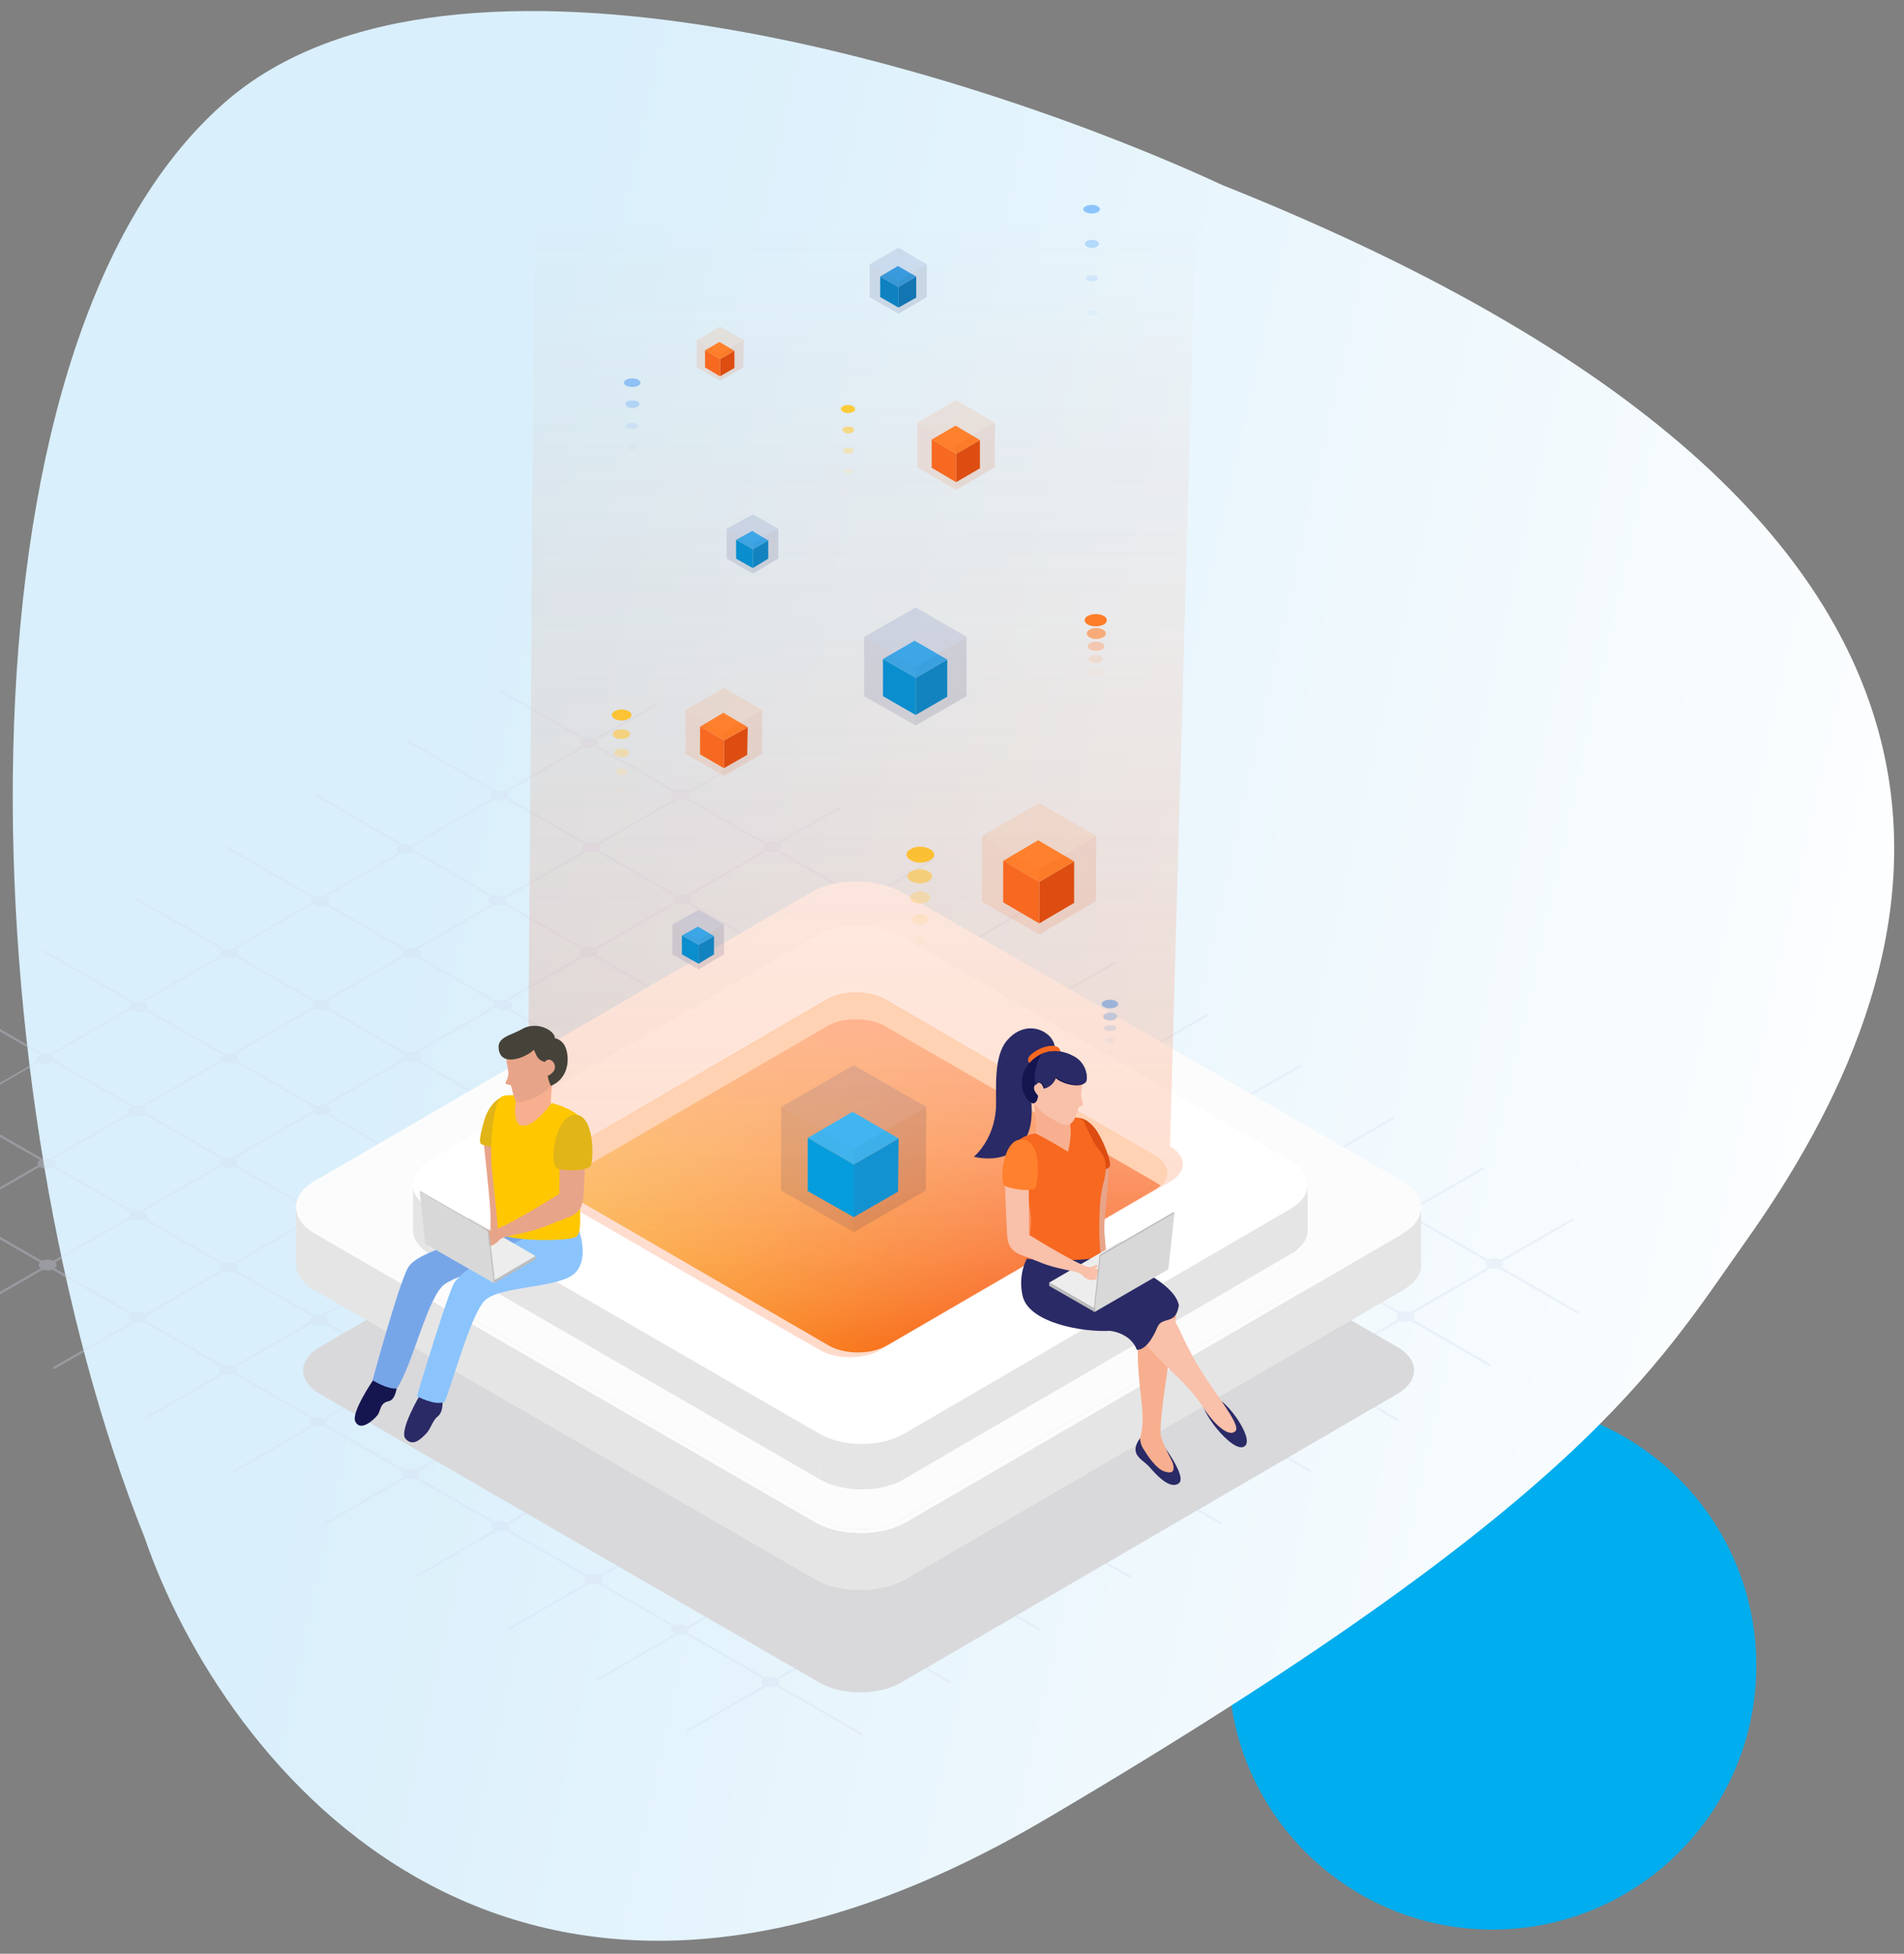 <svg width="541" height="555" viewBox="0 0 541 555" fill="none" xmlns="http://www.w3.org/2000/svg">
<rect x="0" y="0" width="541" height="555" fill="#808080" stroke="none"/>
<circle cx="424.04" cy="473.133" r="75" fill="#00ADEE"/>
<path d="M63.957 29.015C128.598 -27.319 279.885 21.281 347.448 52.623C597.36 152.297 547.996 279.361 496.168 352.434C470.545 388.561 449.854 426.778 297.435 516.599C145.015 606.419 63.063 500.892 41.14 436.901C-8.147 314.03 -16.845 99.432 63.957 29.015Z" fill="url(#paint0_linear)"/>
<path opacity="0.3" d="M448.811 373.175C448.746 373.283 448.638 373.326 448.529 373.326C448.464 373.326 448.421 373.305 448.378 373.283L425.916 360.308C425.179 360.525 424.291 360.525 423.555 360.33L401.44 373.088C402.111 373.608 402.133 374.301 401.505 374.821L423.49 387.535C423.642 387.622 423.685 387.817 423.598 387.969C423.533 388.077 423.425 388.12 423.317 388.12C423.252 388.12 423.208 388.099 423.165 388.077L400.833 375.211C399.923 375.579 398.689 375.579 397.801 375.189L374.862 388.423C375.231 388.922 375.122 389.507 374.537 389.94L397.151 403.001C397.302 403.088 397.346 403.283 397.259 403.434C397.194 403.542 397.086 403.586 396.978 403.586C396.913 403.586 396.869 403.564 396.826 403.542L373.866 390.265C373.129 390.525 372.241 390.568 371.462 390.373L349.931 402.806C350.039 402.849 350.148 402.893 350.256 402.958C351.187 403.499 351.252 404.344 350.451 404.929L372.371 417.557C372.523 417.643 372.566 417.838 372.48 417.99C372.415 418.098 372.306 418.142 372.198 418.142C372.133 418.142 372.09 418.12 372.046 418.098L349.758 405.275C348.761 405.622 347.44 405.557 346.595 405.059C346.487 404.994 346.4 404.95 346.335 404.885L324.285 417.6C324.35 417.643 324.437 417.665 324.502 417.708C325.39 418.228 325.498 419.03 324.783 419.614L347.029 432.437C347.18 432.524 347.224 432.719 347.137 432.871C347.072 432.979 346.964 433.022 346.855 433.022C346.812 433.022 346.747 433.001 346.704 432.979L324.134 419.983C323.137 420.373 321.751 420.329 320.863 419.809C320.798 419.766 320.733 419.723 320.668 419.679L298.098 432.697C298.249 432.762 298.401 432.827 298.531 432.892C299.397 433.39 299.506 434.17 298.899 434.733L321.188 447.578C321.339 447.665 321.383 447.86 321.296 448.011C321.231 448.12 321.123 448.163 321.014 448.163C320.949 448.163 320.906 448.141 320.863 448.12L298.271 435.102C297.253 435.557 295.802 435.513 294.87 434.972C294.74 434.885 294.61 434.798 294.524 434.712L272.105 447.665C272.127 447.686 272.149 447.686 272.17 447.708C272.972 448.163 273.123 448.878 272.647 449.441L295.542 462.632C295.693 462.719 295.737 462.914 295.65 463.065C295.585 463.174 295.477 463.217 295.369 463.217C295.304 463.217 295.26 463.195 295.217 463.174L272.084 449.831C271.087 450.372 269.506 450.351 268.531 449.787C268.51 449.766 268.488 449.766 268.466 449.744L246.243 462.567C246.308 462.589 246.373 462.632 246.438 462.675C247.174 463.109 247.369 463.737 247.022 464.257L270.156 477.599C270.307 477.686 270.351 477.881 270.264 478.033C270.199 478.141 270.091 478.184 269.982 478.184C269.939 478.184 269.874 478.163 269.831 478.141L246.568 464.755C246.546 464.776 246.503 464.798 246.481 464.82C245.485 465.405 243.838 465.405 242.842 464.82C242.777 464.776 242.712 464.755 242.669 464.711L221.182 477.101C221.615 477.578 221.593 478.141 221.095 478.596L244.986 492.35C245.138 492.437 245.181 492.632 245.095 492.783C245.03 492.892 244.921 492.935 244.813 492.935C244.748 492.935 244.705 492.913 244.661 492.892L220.467 478.964C219.665 479.311 218.561 479.354 217.694 479.094L195.297 492.025C195.254 492.047 195.189 492.069 195.146 492.069C195.037 492.069 194.929 492.004 194.864 491.917C194.778 491.765 194.821 491.57 194.972 491.484L216.979 478.791C216.178 478.271 216.135 477.469 216.849 476.906L194.604 464.083C194.019 464.322 193.305 464.387 192.633 464.3L170.128 477.296C170.085 477.318 170.02 477.339 169.976 477.339C169.868 477.339 169.76 477.275 169.695 477.188C169.608 477.036 169.651 476.841 169.803 476.755L191.745 464.105C191.615 464.062 191.485 463.997 191.355 463.932C190.467 463.433 190.359 462.632 191.03 462.047L169.89 449.874C169.132 450.134 168.179 450.134 167.42 449.896L144.374 463.195C144.33 463.217 144.265 463.239 144.222 463.239C144.114 463.239 144.005 463.174 143.941 463.087C143.854 462.935 143.897 462.74 144.049 462.654L166.684 449.592C165.926 449.116 165.818 448.401 166.359 447.86L143.616 434.755C142.901 435.058 141.969 435.102 141.168 434.928L118.468 448.033C118.425 448.055 118.36 448.076 118.316 448.076C118.208 448.076 118.1 448.011 118.035 447.925C117.948 447.773 117.991 447.578 118.143 447.491L140.367 434.647C140.345 434.625 140.302 434.625 140.28 434.603C139.37 434.084 139.283 433.261 139.998 432.697L117.991 420.026C117.125 420.373 115.977 420.394 115.11 420.048L92.735 432.979C92.692 433.001 92.627 433.022 92.584 433.022C92.475 433.022 92.367 432.957 92.302 432.871C92.215 432.719 92.259 432.524 92.41 432.437L114.504 419.701C113.833 419.181 113.833 418.488 114.461 417.968L91.956 404.994C91.176 405.362 90.093 405.427 89.205 405.189L66.808 418.12C66.764 418.142 66.699 418.163 66.656 418.163C66.548 418.163 66.439 418.098 66.374 418.012C66.288 417.86 66.331 417.665 66.483 417.578L88.468 404.885C87.558 404.344 87.515 403.499 88.338 402.914L66.396 390.286C65.573 390.654 64.447 390.698 63.537 390.416L41.378 403.196C41.335 403.218 41.27 403.239 41.227 403.239C41.118 403.239 41.01 403.174 40.945 403.088C40.859 402.936 40.902 402.741 41.053 402.654L62.844 390.091C62.064 389.55 62.042 388.77 62.779 388.229L40.469 375.384C39.884 375.579 39.212 375.644 38.562 375.557L15.559 388.835C15.516 388.857 15.451 388.878 15.408 388.878C15.299 388.878 15.191 388.813 15.126 388.727C15.039 388.575 15.083 388.38 15.234 388.293L37.675 375.341C37.544 375.297 37.436 375.232 37.328 375.167C36.483 374.669 36.353 373.933 36.938 373.369L14.866 360.655C14.043 360.936 13.025 360.936 12.223 360.633L-10.78 373.911C-10.823 373.933 -10.888 373.954 -10.931 373.954C-11.04 373.954 -11.148 373.889 -11.213 373.803C-11.3 373.651 -11.256 373.456 -11.105 373.369L11.552 360.287C10.902 359.81 10.837 359.139 11.357 358.619L-10.888 345.796C-11.711 346.164 -12.816 346.186 -13.704 345.904L-36.426 358.987C-36.469 359.009 -36.534 359.03 -36.578 359.03C-36.686 359.03 -36.794 358.965 -36.859 358.879C-36.946 358.727 -36.902 358.532 -36.751 358.445L-14.419 345.579C-15.199 345.059 -15.242 344.258 -14.505 343.716L-36.707 330.937C-37.531 331.392 -38.765 331.478 -39.74 331.175L-62.072 344.085C-62.115 344.106 -62.18 344.128 -62.223 344.128C-62.332 344.128 -62.44 344.063 -62.505 343.976C-62.592 343.825 -62.548 343.63 -62.397 343.543L-40.433 330.872C-41.299 330.287 -41.256 329.42 -40.346 328.879L-65.754 314.237C-65.906 314.15 -65.949 313.955 -65.862 313.803C-65.776 313.652 -65.581 313.608 -65.429 313.695L-39.588 328.576C-38.678 328.316 -37.574 328.402 -36.794 328.792L-15.199 316.316C-15.48 315.796 -15.264 315.233 -14.57 314.821C-14.527 314.8 -14.484 314.778 -14.441 314.756L-40.195 299.941C-40.346 299.854 -40.39 299.659 -40.303 299.507C-40.216 299.356 -40.022 299.313 -39.87 299.399L-13.617 314.496C-13.076 314.388 -12.491 314.367 -11.95 314.475L10.621 301.435C10.252 300.894 10.447 300.266 11.206 299.832C11.314 299.767 11.422 299.724 11.53 299.681L-13.704 285.125C-13.856 285.038 -13.899 284.843 -13.812 284.692C-13.726 284.54 -13.531 284.497 -13.379 284.583L12.418 299.464C12.938 299.399 13.48 299.421 13.956 299.529L36.83 286.316C36.7 285.861 36.938 285.385 37.544 285.038C37.566 285.017 37.588 285.017 37.609 284.995L12.44 270.504C12.289 270.418 12.245 270.223 12.332 270.071C12.418 269.919 12.613 269.876 12.765 269.963L38.389 284.735C38.822 284.627 39.321 284.605 39.776 284.648L62.844 271.327C62.606 270.851 62.779 270.331 63.364 269.941L38.779 255.775C38.627 255.688 38.584 255.494 38.671 255.342C38.758 255.19 38.952 255.147 39.104 255.234L64.079 269.616C64.685 269.421 65.4 269.378 66.05 269.486L88.555 256.49C88.382 256.057 88.555 255.602 89.053 255.234L64.23 240.938C64.079 240.851 64.035 240.656 64.122 240.504C64.209 240.353 64.403 240.31 64.555 240.396L89.746 254.909C90.331 254.714 91.002 254.649 91.652 254.735L113.313 242.216C112.338 241.631 112.338 240.699 113.334 240.136C113.421 240.093 113.529 240.05 113.616 240.006L89.768 226.23C89.616 226.144 89.573 225.949 89.659 225.797C89.746 225.645 89.941 225.602 90.093 225.689L114.482 239.79C115.327 239.66 116.28 239.768 116.952 240.158L139.738 226.75C139.154 226.187 139.262 225.429 140.128 224.931C140.15 224.931 140.15 224.909 140.172 224.909L115.912 210.916C115.76 210.83 115.717 210.635 115.804 210.483C115.89 210.332 116.085 210.288 116.237 210.375L140.93 224.606C141.688 224.432 142.554 224.454 143.269 224.692L165.341 211.956C164.475 211.393 164.496 210.548 165.363 209.985L141.753 196.361C141.601 196.274 141.558 196.079 141.645 195.927C141.731 195.776 141.926 195.732 142.078 195.819L166.099 209.682C167.031 209.4 168.179 209.465 168.98 209.877L185.918 200.108C186.07 200.021 186.265 200.065 186.352 200.216C186.438 200.368 186.395 200.563 186.243 200.649L169.565 210.288C169.976 210.721 169.976 211.241 169.586 211.674L191.853 224.519C192.85 224.108 194.258 224.173 195.146 224.692C195.211 224.736 195.254 224.757 195.297 224.801L212.474 214.924C212.626 214.837 212.821 214.88 212.907 215.032C212.994 215.183 212.951 215.378 212.799 215.465L195.774 225.277C196.034 225.71 195.926 226.209 195.449 226.599L217.629 239.4C218.561 238.902 219.969 238.88 220.943 239.313L238.228 229.328C238.38 229.241 238.575 229.284 238.662 229.436C238.748 229.588 238.705 229.783 238.553 229.869L221.55 239.681C222.135 240.245 222.048 240.981 221.268 241.458L243.21 254.107C244.207 253.566 245.809 253.587 246.784 254.151C246.893 254.216 247.001 254.281 247.087 254.367L264.784 244.165C264.936 244.078 265.131 244.122 265.217 244.273C265.304 244.425 265.261 244.62 265.109 244.707L247.477 254.887C247.651 255.342 247.456 255.862 246.849 256.23L269.051 269.075C270.026 268.663 271.412 268.685 272.322 269.183L290.56 258.656C290.712 258.569 290.906 258.613 290.993 258.764C291.08 258.916 291.036 259.111 290.885 259.197L272.863 269.594C273.297 270.093 273.232 270.699 272.647 271.154L294.589 283.825C295.585 283.414 297.015 283.457 297.903 283.977C297.924 283.977 297.924 283.999 297.946 283.999L316.596 273.233C316.747 273.147 316.942 273.19 317.029 273.342C317.116 273.493 317.072 273.688 316.921 273.775L298.444 284.432C298.791 284.908 298.683 285.45 298.163 285.883L320.646 298.858C321.621 298.381 323.094 298.381 324.047 298.879L342.935 287.984C343.086 287.897 343.281 287.941 343.368 288.092C343.455 288.244 343.411 288.439 343.26 288.526L324.61 299.269C325.087 299.789 324.978 300.461 324.285 300.937L346.227 313.587C347.245 313.089 348.783 313.11 349.736 313.652C349.78 313.673 349.801 313.695 349.844 313.717L369.101 302.605C369.252 302.518 369.447 302.562 369.534 302.713C369.62 302.865 369.577 303.06 369.426 303.146L350.321 314.172C350.646 314.67 350.494 315.255 349.844 315.666L372.48 328.727C372.501 328.706 372.523 328.706 372.545 328.684C373.519 328.121 375.101 328.099 376.119 328.641L395.57 317.421C395.721 317.334 395.916 317.377 396.003 317.529C396.089 317.681 396.046 317.876 395.895 317.962L376.682 329.052C377.158 329.615 377.007 330.309 376.205 330.763C376.184 330.785 376.162 330.785 376.119 330.807L397.129 342.937C398.126 342.373 399.75 342.373 400.746 342.958C400.898 343.045 401.028 343.153 401.136 343.24L421.107 331.717C421.259 331.63 421.454 331.673 421.54 331.825C421.627 331.976 421.584 332.171 421.432 332.258L401.461 343.781C401.57 344.215 401.353 344.691 400.768 345.038L422.948 357.839C423.923 357.341 425.439 357.341 426.414 357.861L446.797 346.099C446.948 346.012 447.143 346.056 447.23 346.207C447.316 346.359 447.273 346.554 447.121 346.641L426.977 358.272C427.432 358.814 427.302 359.463 426.587 359.918L448.659 372.655C448.854 372.806 448.898 373.001 448.811 373.175ZM374.364 387.969L397.194 374.799C396.631 374.301 396.653 373.629 397.259 373.153L375.014 360.33C374.321 360.59 373.476 360.633 372.718 360.46L349.346 373.954C349.411 374.344 349.216 374.734 348.783 375.037L370.963 387.86C371.96 387.384 373.433 387.427 374.364 387.969ZM242.929 462.697L220.705 449.917C219.795 450.416 218.387 450.459 217.413 450.047L195.687 462.567C195.839 462.979 195.687 463.39 195.254 463.737L217.521 476.56C218.474 476.213 219.73 476.256 220.618 476.69L242.214 464.235C241.932 463.715 242.127 463.13 242.842 462.719C242.864 462.719 242.907 462.697 242.929 462.697ZM-36.188 330.46L-13.856 343.326C-12.903 342.98 -11.646 343.023 -10.78 343.456L10.837 331.002C10.556 330.504 10.729 329.94 11.379 329.529L-10.823 316.771C-10.867 316.792 -10.888 316.814 -10.931 316.836C-11.928 317.421 -13.574 317.421 -14.57 316.836C-14.635 316.792 -14.7 316.749 -14.765 316.706L-36.231 329.096C-35.863 329.507 -35.841 330.027 -36.188 330.46ZM117.58 241.393L140.063 254.389C141.016 254.151 142.164 254.237 142.944 254.692C143.009 254.735 143.074 254.757 143.117 254.8L165.947 241.652C165.189 241.111 165.189 240.331 165.947 239.768L143.767 226.988C143.746 226.988 143.746 227.01 143.724 227.01C142.793 227.552 141.298 227.595 140.302 227.118L117.385 240.353C117.688 240.678 117.731 241.046 117.58 241.393ZM166.034 212.303L143.941 225.061C144.547 225.494 144.655 226.079 144.309 226.577L166.662 239.465C167.572 239.162 168.742 239.205 169.586 239.595L191.637 226.902C191.572 226.88 191.528 226.837 191.463 226.815C190.575 226.295 190.467 225.494 191.16 224.909L168.98 212.108C168.179 212.519 166.987 212.584 166.034 212.303ZM372.003 329.226L349.151 316.034C348.502 316.251 347.722 316.273 347.029 316.121L324.805 328.944C325.325 329.442 325.303 330.07 324.718 330.568L347.397 343.651C348.263 343.218 349.52 343.175 350.473 343.521L372.523 330.785C371.83 330.352 371.657 329.745 372.003 329.226ZM371.462 358.251L350.321 346.056C349.433 346.337 348.328 346.294 347.527 345.947L324.588 359.182C324.978 359.702 324.827 360.33 324.155 360.763L345.166 372.915C346.184 372.438 347.678 372.46 348.632 373.001C348.805 373.11 348.956 373.218 349.065 373.348L371.938 360.157C371.895 360.135 371.851 360.113 371.83 360.092C370.942 359.615 370.833 358.835 371.462 358.251ZM195.189 433.152L217.738 420.134C217.391 419.658 217.499 419.095 218.041 418.683L195.384 405.622C194.431 406.142 192.936 406.142 191.962 405.665L169.738 418.488C170.496 418.943 170.669 419.614 170.236 420.156L193.088 433.282C193.716 433.066 194.496 433.022 195.189 433.152ZM41.443 346.077L63.494 358.77C64.338 358.467 65.421 358.467 66.266 358.77L88.555 345.904C87.862 345.363 87.905 344.604 88.663 344.063L66.699 331.413C65.681 331.911 64.165 331.89 63.212 331.327C63.147 331.283 63.104 331.262 63.039 331.218L40.794 344.063C40.902 344.106 41.01 344.15 41.097 344.215C41.985 344.713 42.093 345.493 41.443 346.077ZM143.464 256.36L165.753 269.248C166.706 268.901 167.962 268.945 168.828 269.378L191.702 256.165C191.29 255.71 191.312 255.125 191.81 254.692L169.586 241.891C168.742 242.281 167.55 242.324 166.641 242.021L143.572 255.299C143.767 255.645 143.724 256.013 143.464 256.36ZM346.812 344.063L324.069 330.958C323.224 331.305 322.119 331.305 321.253 331.002L298.206 344.301C298.444 344.734 298.314 345.211 297.859 345.601L320.516 358.684C321.534 358.164 323.094 358.186 324.047 358.749C324.047 358.749 324.069 358.749 324.069 358.77L346.899 345.579C346.4 345.124 346.379 344.518 346.812 344.063ZM217.521 390.156C217.283 389.701 217.413 389.203 217.911 388.813L195.926 376.142C194.929 376.575 193.478 376.532 192.568 376.012C192.395 375.904 192.243 375.795 192.135 375.687L169.673 388.64C169.738 388.662 169.803 388.705 169.868 388.748C170.669 389.203 170.821 389.918 170.345 390.46L192.46 403.218C193.218 403.001 194.128 403.001 194.864 403.239L217.521 390.156ZM92.844 345.752L115.284 358.684C115.89 358.532 116.583 358.532 117.212 358.662L140.085 345.449C139.977 345.038 140.15 344.604 140.648 344.258L118.36 331.413C117.363 331.781 116.042 331.717 115.154 331.24L92.735 344.171C93.298 344.669 93.32 345.276 92.844 345.752ZM192.352 286.706L170.604 299.269C171.471 299.854 171.449 300.72 170.518 301.284L192.785 314.107C193.413 313.825 194.214 313.738 194.951 313.847L216.611 301.349C215.637 300.785 215.615 299.897 216.503 299.313L194.258 286.468C193.694 286.684 193.001 286.771 192.352 286.706ZM268.098 329.139L245.636 316.164C244.921 316.533 243.903 316.619 243.037 316.446L221.463 328.901C221.528 328.922 221.593 328.966 221.658 329.009C222.568 329.529 222.654 330.352 221.918 330.915L244.423 343.89C245.03 343.586 245.853 343.478 246.589 343.565L268.293 331.045C267.448 330.504 267.383 329.702 268.098 329.139ZM194.691 373.478L217.868 360.113C217.694 359.723 217.803 359.29 218.192 358.944L195.644 345.969C194.648 346.402 193.196 346.359 192.287 345.839C192.243 345.817 192.222 345.796 192.2 345.774L169.651 358.792C169.76 358.835 169.89 358.9 169.976 358.944C170.799 359.42 170.951 360.135 170.431 360.698L193.023 373.716C193.5 373.521 194.106 373.434 194.691 373.478ZM144.872 345.969L166.922 358.684C167.485 358.51 168.135 358.467 168.763 358.554L191.702 345.319C191.398 344.843 191.507 344.323 192.048 343.911L170.085 331.262C169.088 331.673 167.68 331.63 166.771 331.11C166.706 331.067 166.619 331.023 166.576 330.98L144.005 344.02C144.179 344.085 144.33 344.15 144.482 344.236C145.283 344.669 145.413 345.406 144.872 345.969ZM170.171 328.857C170.258 328.901 170.323 328.922 170.41 328.966C171.298 329.485 171.406 330.287 170.713 330.85L192.698 343.521C193.391 343.262 194.258 343.218 195.016 343.37L217.391 330.46C217.153 330.027 217.261 329.55 217.694 329.182L195.709 316.511C194.713 316.879 193.37 316.814 192.503 316.316C192.395 316.251 192.308 316.186 192.222 316.121L170.171 328.857ZM221.008 358.316L243.578 345.298C243.448 344.951 243.557 344.583 243.86 344.28L221.29 331.283C220.293 331.673 218.907 331.608 218.019 331.11C217.954 331.067 217.889 331.045 217.846 331.002L195.817 343.716C195.861 343.738 195.882 343.76 195.926 343.781C196.792 344.28 196.9 345.059 196.272 345.644L218.799 358.619C219.427 358.272 220.25 358.186 221.008 358.316ZM241.997 314.042L220.12 301.392C219.34 301.782 218.257 301.868 217.348 301.63L195.817 314.063C195.926 314.107 196.055 314.172 196.164 314.215C197.074 314.735 197.16 315.579 196.402 316.164L218.366 328.814C219.037 328.532 219.904 328.467 220.662 328.597L242.257 316.143C242.214 316.121 242.171 316.099 242.127 316.078C241.131 315.536 241.109 314.626 241.997 314.042ZM144.937 314.063C145.695 314.626 145.652 315.428 144.829 315.969L167.117 328.792C167.767 328.532 168.59 328.467 169.327 328.597L191.832 315.623C191.68 315.233 191.788 314.821 192.157 314.475L169.76 301.565C168.85 301.803 167.745 301.738 166.966 301.349L144.937 314.063ZM118.814 329.161C119.702 329.68 119.767 330.504 119.031 331.088L141.363 343.955C141.883 343.781 142.468 343.738 143.052 343.781L166.121 330.46C165.904 330.027 166.012 329.55 166.489 329.182L144.135 316.316C143.247 316.576 142.143 316.533 141.341 316.164L118.814 329.161ZM118.663 360.633L140.843 373.434C141.493 373.283 142.251 373.305 142.879 373.478L165.644 360.352C165.449 359.897 165.644 359.399 166.207 359.03L144.287 346.402C143.269 346.9 141.753 346.857 140.8 346.316C140.648 346.229 140.54 346.142 140.432 346.034L117.991 358.987C118.013 359.009 118.056 359.03 118.078 359.03C118.858 359.442 119.031 360.092 118.663 360.633ZM144.179 375.362L166.879 388.445C167.485 388.272 168.2 388.25 168.85 388.358L191.832 375.102C191.767 374.734 191.94 374.366 192.33 374.063L169.825 361.088C168.807 361.608 167.269 361.586 166.316 361.023C166.207 360.958 166.121 360.893 166.034 360.828L143.616 373.759C144.374 374.193 144.547 374.821 144.179 375.362ZM220.748 388.294L243.578 375.102C243.232 374.647 243.275 374.106 243.752 373.694L221.723 361.001C220.727 361.37 219.384 361.305 218.517 360.806C218.409 360.741 218.344 360.698 218.257 360.633L195.644 373.673C195.839 373.738 196.034 373.824 196.207 373.911C197.074 374.409 197.182 375.189 196.554 375.774L218.582 388.467C219.232 388.207 220.034 388.164 220.748 388.294ZM247.001 373.131L269.268 360.287C268.986 359.875 269.051 359.399 269.441 359.009L247.369 346.294C246.394 346.619 245.116 346.532 244.272 346.056C244.142 345.991 244.033 345.904 243.947 345.817L221.875 358.554C221.983 358.597 222.091 358.64 222.178 358.705C223.088 359.225 223.174 360.07 222.395 360.655L244.38 373.326C245.16 372.98 246.156 372.915 247.001 373.131ZM272.603 358.359L294.156 345.904C294.091 345.861 294.004 345.839 293.939 345.796C293.051 345.276 292.943 344.474 293.657 343.89L271.694 331.197C270.914 331.522 269.896 331.565 269.073 331.327L247.542 343.738C247.672 343.781 247.824 343.846 247.932 343.933C248.885 344.474 248.929 345.363 248.084 345.947L270.047 358.597C270.762 358.251 271.759 358.164 272.603 358.359ZM320.495 328.879L298.509 316.208C297.578 316.576 296.322 316.554 295.434 316.143L272.517 329.356C272.907 329.832 272.842 330.395 272.343 330.828L294.286 343.521C295.282 343.11 296.69 343.175 297.578 343.695C297.643 343.738 297.708 343.781 297.773 343.825L320.581 330.655C319.888 330.135 319.845 329.421 320.495 328.879ZM294.914 314.128L272.408 301.154C271.52 301.587 270.264 301.609 269.333 301.24L246.329 314.518C246.589 314.908 246.524 315.363 246.199 315.731L268.748 328.771C269.723 328.381 271.087 328.446 271.954 328.922L294.827 315.753C294.307 315.255 294.329 314.605 294.914 314.128ZM268.791 299.074L246.871 286.425C245.939 286.858 244.618 286.858 243.687 286.446L220.77 299.681C221.095 300.092 221.073 300.59 220.705 301.002L242.734 313.738C243.708 313.435 244.943 313.522 245.766 313.998C245.809 314.02 245.853 314.042 245.874 314.063L268.705 300.894C268.011 300.352 268.033 299.594 268.791 299.074ZM243.232 284.345L220.943 271.501C220.207 271.76 219.319 271.804 218.539 271.587L195.276 285.017C195.384 285.385 195.232 285.753 194.864 286.078L217.174 298.988C218.149 298.684 219.384 298.771 220.207 299.248L243.037 286.078C242.495 285.515 242.56 284.822 243.232 284.345ZM217.413 269.443L195.384 256.728C194.431 257.075 193.153 257.031 192.308 256.577L169.435 269.789C169.89 270.266 169.846 270.851 169.348 271.306L191.334 284.02C192.33 283.63 193.716 283.695 194.583 284.194C194.734 284.28 194.843 284.367 194.951 284.475L217.781 271.284C217.781 271.284 217.781 271.284 217.759 271.284C216.914 270.786 216.785 270.006 217.413 269.443ZM144.417 284.215C144.59 284.28 144.742 284.345 144.894 284.432C145.89 285.017 145.89 285.948 144.915 286.533L166.857 299.183C167.68 298.728 168.915 298.641 169.89 298.944L191.398 286.533C191.225 286.468 191.074 286.403 190.922 286.316C190.012 285.796 189.926 284.973 190.662 284.388L168.698 271.695C167.897 272.042 166.792 272.085 165.926 271.804L144.417 284.215ZM118.793 299.009C118.923 299.053 119.031 299.118 119.139 299.183C120.114 299.746 120.136 300.634 119.226 301.219L141.19 313.868C142.056 313.435 143.312 313.37 144.265 313.717L166.402 300.937C166.012 300.526 165.991 300.027 166.337 299.594L144.157 286.814C143.204 287.074 142.034 286.966 141.255 286.511C141.103 286.425 140.995 286.338 140.886 286.23L118.793 299.009ZM92.605 314.15C92.822 314.215 93.017 314.302 93.19 314.41C94.1 314.93 94.186 315.774 93.428 316.338L115.414 329.009C116.193 328.684 117.212 328.619 118.056 328.857L140.713 315.774C140.237 315.32 140.193 314.756 140.626 314.302L118.511 301.565C117.536 301.847 116.302 301.76 115.5 301.305C115.392 301.24 115.284 301.175 115.197 301.11L92.605 314.15ZM66.656 329.117C66.721 329.139 66.786 329.182 66.851 329.204C67.674 329.68 67.826 330.417 67.263 330.98L89.335 343.716C90.201 343.435 91.306 343.456 92.129 343.803L114.634 330.807C114.266 330.352 114.309 329.789 114.807 329.356L92.779 316.663C91.782 317.031 90.418 316.966 89.551 316.468C89.378 316.359 89.226 316.251 89.118 316.121L66.656 329.117ZM67.046 360.806L89.465 373.694C90.028 373.543 90.677 373.521 91.284 373.629L113.876 360.59C113.529 360.048 113.703 359.42 114.461 359.009C114.482 359.009 114.504 358.987 114.504 358.987L92.259 346.164C91.371 346.597 90.114 346.619 89.183 346.272L66.916 359.139C67.566 359.615 67.609 360.287 67.046 360.806ZM92.887 375.665L115.089 388.423C115.695 388.294 116.367 388.272 116.973 388.423L139.457 375.449C139.024 374.907 139.175 374.214 139.955 373.759C139.977 373.738 140.02 373.738 140.042 373.716L118.143 361.088C118.121 361.088 118.1 361.11 118.1 361.11C117.103 361.695 115.457 361.695 114.461 361.11C114.439 361.088 114.396 361.066 114.374 361.045L92.129 373.868C92.215 373.911 92.28 373.933 92.367 373.976C93.125 374.452 93.298 375.124 92.887 375.665ZM118.446 390.351L141.19 403.434C141.731 403.283 142.338 403.239 142.922 403.326L165.623 390.243C165.341 389.745 165.536 389.182 166.186 388.77L143.724 375.817C143.702 375.839 143.681 375.86 143.637 375.86C142.641 376.445 141.016 376.445 140.02 375.882L117.796 388.705C117.84 388.727 117.861 388.748 117.905 388.77C118.619 389.182 118.814 389.831 118.446 390.351ZM144.634 405.427L166.814 418.185C167.507 418.012 168.308 418.012 168.98 418.185L191.377 405.254C190.857 404.712 190.965 403.997 191.745 403.521L169.803 390.871C168.807 391.413 167.204 391.391 166.229 390.828C166.164 390.784 166.099 390.763 166.056 390.719L143.789 403.564C143.919 403.607 144.027 403.672 144.135 403.737C144.915 404.171 145.088 404.864 144.634 405.427ZM221.095 418.207L243.925 405.037C243.817 404.69 243.925 404.322 244.25 403.997L221.528 390.914C220.532 391.348 219.081 391.304 218.171 390.784C218.106 390.741 218.041 390.698 217.976 390.654L195.579 403.586C196.272 404.041 196.38 404.69 195.926 405.232L218.691 418.358C219.405 418.055 220.315 418.012 221.095 418.207ZM246.936 403.283L269.961 389.983C269.744 389.615 269.809 389.203 270.112 388.857L247.326 375.73C246.329 376.099 244.965 376.034 244.098 375.536L221.571 388.532C221.636 388.575 221.723 388.597 221.788 388.64C222.654 389.138 222.763 389.918 222.135 390.503L244.835 403.586C245.441 403.304 246.221 403.196 246.936 403.283ZM273.21 388.12L295.672 375.146C295.52 374.821 295.585 374.474 295.802 374.171L272.972 361.023C271.997 361.348 270.697 361.283 269.853 360.785C269.809 360.763 269.788 360.741 269.766 360.72L247.759 373.434C248.669 373.954 248.755 374.799 247.997 375.384L270.676 388.445C271.369 388.077 272.343 387.969 273.21 388.12ZM298.791 373.348L320.43 360.85C320.43 360.85 320.408 360.85 320.408 360.828C319.585 360.352 319.433 359.637 319.953 359.095L297.231 345.969C296.56 346.229 295.737 346.294 295 346.164L273.405 358.64C273.448 358.662 273.47 358.684 273.513 358.684C274.466 359.225 274.51 360.092 273.686 360.676L296.343 373.716C296.993 373.348 297.946 373.218 298.791 373.348ZM345.664 314.02L323.592 301.284C322.834 301.522 321.924 301.522 321.144 301.305L299.029 314.063C299.744 314.583 299.766 315.298 299.137 315.839L321.144 328.532C322.076 328.164 323.332 328.186 324.22 328.597L346.249 315.883C346.206 315.861 346.162 315.839 346.119 315.818C345.296 315.32 345.144 314.583 345.664 314.02ZM320.105 299.269L297.535 286.251C296.82 286.533 295.888 286.576 295.087 286.381L272.907 299.183C273.448 299.659 273.47 300.266 272.993 300.742L295.563 313.738C296.387 313.413 297.491 313.392 298.358 313.695L320.43 300.959C319.693 300.504 319.585 299.811 320.105 299.269ZM293.961 284.194L271.997 271.522C271.217 271.825 270.221 271.847 269.419 271.609L247.304 284.367C247.954 284.843 248.019 285.515 247.477 286.035L269.484 298.728C270.351 298.446 271.455 298.468 272.279 298.814L294.307 286.1C294.285 286.1 294.264 286.078 294.264 286.078C293.397 285.558 293.289 284.778 293.961 284.194ZM268.423 269.464L246.069 256.577C245.528 256.728 244.921 256.771 244.358 256.706L221.94 269.638C222.308 270.136 222.2 270.721 221.615 271.154L243.925 284.02C244.748 283.739 245.788 283.739 246.611 284.042L268.683 271.306C267.881 270.764 267.795 270.006 268.423 269.464ZM242.604 254.562L220.488 241.804C219.687 242.042 218.734 242.021 217.954 241.739L195.904 254.475C196.727 255.017 196.77 255.818 196.034 256.382L217.998 269.053C219.016 268.598 220.467 268.641 221.398 269.183C221.398 269.183 221.398 269.183 221.42 269.183L243.449 256.468C243.319 256.425 243.189 256.36 243.08 256.295C242.3 255.818 242.127 255.125 242.604 254.562ZM217.023 239.811L194.756 226.967C194.084 227.227 193.218 227.292 192.46 227.14L170.171 239.963C170.648 240.418 170.648 241.003 170.171 241.479L192.417 254.302C193.218 253.956 194.301 253.891 195.189 254.172L217.283 241.414C216.676 240.938 216.59 240.31 217.023 239.811ZM140.323 257.161L118.706 269.616C118.749 269.638 118.814 269.659 118.858 269.703C119.789 270.244 119.854 271.089 119.074 271.652L141.255 284.432C141.861 284.085 142.684 283.955 143.464 284.02L165.211 271.457C164.41 270.937 164.366 270.136 165.103 269.594L142.944 256.793C142.251 257.205 141.233 257.335 140.323 257.161ZM93.038 284.388C93.06 284.41 93.103 284.41 93.125 284.432C94.013 284.952 94.121 285.753 93.407 286.338L115.609 299.118C116.258 298.793 117.125 298.663 117.905 298.771L140.54 285.71C140.453 285.428 140.518 285.125 140.735 284.843L118.403 271.977C117.406 272.324 116.085 272.259 115.219 271.76C115.175 271.739 115.11 271.695 115.067 271.674L93.038 284.388ZM66.829 299.486C66.959 299.529 67.068 299.594 67.176 299.659C67.999 300.136 68.151 300.872 67.588 301.435L89.833 314.258C90.353 314.042 91.002 313.933 91.631 313.977L114.829 300.569C114.699 300.222 114.764 299.854 115.046 299.551L92.757 286.706C91.76 287.096 90.374 287.053 89.486 286.533C89.465 286.511 89.421 286.49 89.4 286.468L66.829 299.486ZM40.794 314.453C40.794 314.475 40.815 314.475 40.794 314.453C41.552 314.886 41.747 315.536 41.378 316.056L63.754 328.966C64.382 328.749 65.14 328.727 65.833 328.857L88.815 315.579C88.75 315.255 88.901 314.908 89.226 314.626L67.003 301.825C65.985 302.323 64.468 302.28 63.515 301.738C63.407 301.673 63.299 301.609 63.212 301.544L40.794 314.453ZM14.909 329.377C14.974 329.399 15.039 329.442 15.083 329.464C15.884 329.919 16.036 330.633 15.559 331.175L37.869 344.02C38.476 343.781 39.234 343.716 39.927 343.825L62.584 330.742C62.302 330.265 62.476 329.724 63.06 329.312L40.902 316.533C40.88 316.554 40.859 316.554 40.837 316.576C39.84 317.161 38.194 317.161 37.198 316.576C37.198 316.576 37.176 316.576 37.176 316.554L14.909 329.377ZM-10.303 345.363L11.92 358.164C12.852 357.731 14.195 357.709 15.148 358.142L36.808 345.644C36.613 345.211 36.765 344.756 37.241 344.388L15.018 331.608C14.021 332.15 12.418 332.128 11.444 331.565C11.379 331.522 11.335 331.5 11.27 331.457L-10.238 343.825C-9.784 344.301 -9.805 344.908 -10.303 345.363ZM15.537 360.243L37.501 372.893C38.519 372.416 40.014 372.46 40.945 373.001C41.053 373.066 41.14 373.131 41.227 373.196L62.692 360.806C62.129 360.287 62.151 359.593 62.822 359.095L40.815 346.446C39.819 346.879 38.368 346.835 37.458 346.316C37.35 346.251 37.285 346.207 37.198 346.142L15.732 358.532C16.296 359.052 16.231 359.745 15.537 360.243ZM41.14 374.994L63.45 387.839C64.382 387.514 65.616 387.557 66.461 387.969L88.078 375.492C87.818 374.994 88.013 374.409 88.728 373.998L66.461 361.196C65.551 361.608 64.252 361.608 63.342 361.196L41.66 373.716C41.812 374.149 41.638 374.626 41.14 374.994ZM66.981 389.875L89.01 402.568C89.984 402.243 91.241 402.308 92.085 402.784L113.638 390.351C113.291 389.81 113.486 389.203 114.222 388.77C114.244 388.748 114.266 388.748 114.287 388.727L92.345 376.12C91.349 376.705 89.703 376.705 88.706 376.12C88.641 376.077 88.576 376.034 88.511 375.99L67.024 388.38C67.501 388.835 67.479 389.42 66.981 389.875ZM92.54 404.582L115.11 417.578C116.02 417.21 117.233 417.232 118.121 417.6L139.825 405.08C139.63 404.604 139.847 404.084 140.453 403.716L117.948 390.784C117.926 390.806 117.905 390.806 117.883 390.828C116.887 391.413 115.24 391.413 114.244 390.828C114.201 390.806 114.179 390.784 114.136 390.763L92.627 403.174C92.995 403.629 92.974 404.171 92.54 404.582ZM118.684 419.658L140.691 432.329C141.688 431.939 143.074 432.004 143.962 432.502C143.984 432.524 144.027 432.546 144.049 432.567L165.558 420.156C165.124 419.614 165.276 418.943 166.056 418.488L144.092 405.86C143.096 406.423 141.471 406.402 140.496 405.838C140.388 405.773 140.302 405.708 140.215 405.644L118.749 418.033C119.291 418.51 119.269 419.16 118.684 419.658ZM144.287 434.387L166.987 447.448C167.962 446.972 169.413 446.993 170.366 447.491L191.94 435.037C191.658 434.56 191.81 434.019 192.395 433.607L169.716 420.568C168.72 421.131 167.095 421.131 166.099 420.568L144.547 433.001C144.85 433.477 144.764 433.975 144.287 434.387ZM170.604 449.549L191.68 461.679C192.676 461.267 194.106 461.311 195.016 461.831C195.146 461.896 195.232 461.982 195.319 462.047L216.784 449.657C216.135 449.094 216.221 448.315 217.066 447.795L196.012 435.686C194.994 436.163 193.5 436.141 192.547 435.6C192.482 435.578 192.438 435.535 192.395 435.492L170.908 447.903C171.363 448.444 171.276 449.094 170.604 449.549ZM242.625 434.755C241.889 434.214 241.911 433.434 242.69 432.892L221.636 420.762C220.64 421.196 219.189 421.152 218.279 420.633C218.257 420.633 218.257 420.611 218.236 420.611L196.012 433.434C196.077 433.455 196.12 433.499 196.185 433.52C197.03 433.997 197.16 434.755 196.597 435.318L217.824 447.513C218.626 447.296 219.6 447.318 220.358 447.621L242.625 434.755ZM268.726 419.701C268.293 419.225 268.358 418.64 268.899 418.185L247.781 406.012C246.784 406.358 245.485 406.272 244.64 405.795C244.51 405.708 244.402 405.644 244.293 405.557L221.875 418.488C221.896 418.488 221.918 418.51 221.918 418.51C222.784 419.008 222.893 419.788 222.243 420.373L243.362 432.546C244.25 432.242 245.398 432.286 246.221 432.654L268.726 419.701ZM294.827 404.647C294.264 404.171 294.242 403.542 294.762 403.044L273.578 390.849C272.603 391.131 271.39 391.044 270.567 390.59C270.502 390.546 270.437 390.525 270.394 390.481L247.846 403.499C247.997 403.564 248.149 403.629 248.279 403.694C249.21 404.236 249.275 405.102 248.474 405.665L269.549 417.795C270.329 417.47 271.369 417.448 272.214 417.687L294.827 404.647ZM320.495 389.831C320.018 389.377 319.996 388.813 320.43 388.358L299.202 376.12C298.249 376.359 297.101 376.272 296.322 375.817C296.235 375.752 296.148 375.709 296.062 375.644L274.033 388.358C274.098 388.38 274.163 388.423 274.228 388.467C275.203 389.03 275.224 389.94 274.315 390.525L295.369 402.654C296.257 402.243 297.491 402.221 298.401 402.589L320.495 389.831ZM345.556 375.384C345.339 375.319 345.144 375.232 344.971 375.124C344.126 374.647 343.996 373.889 344.581 373.326L323.44 361.11C322.747 361.326 321.924 361.326 321.209 361.153L299.679 373.586C299.787 373.629 299.896 373.673 299.982 373.738C300.979 374.323 300.979 375.254 299.982 375.839L321.014 387.947C321.859 387.514 323.094 387.449 324.047 387.795L345.556 375.384ZM400.746 372.741L422.797 360.005C422.039 359.528 421.909 358.835 422.407 358.294L400.032 345.384C399.577 345.514 399.057 345.558 398.559 345.514L376.032 358.51C376.335 358.987 376.205 359.528 375.664 359.94L397.909 372.763C398.754 372.438 399.88 372.416 400.746 372.741ZM375.36 331.153C374.689 331.305 373.909 331.283 373.238 331.11L351.122 343.868C351.837 344.431 351.816 345.211 351.014 345.731L372.068 357.861C373.086 357.406 374.537 357.449 375.447 357.991C375.49 358.012 375.512 358.034 375.555 358.056L397.627 345.319C397.454 345.254 397.281 345.189 397.129 345.103C396.349 344.648 396.176 343.976 396.631 343.413L375.36 331.153ZM92.475 254.779C92.605 254.822 92.714 254.887 92.844 254.952C93.688 255.45 93.818 256.187 93.234 256.771L115.479 269.594C116.172 269.27 117.103 269.205 117.905 269.356L139.522 256.923C139.457 256.901 139.392 256.858 139.327 256.815C138.33 256.23 138.33 255.299 139.327 254.714L117.168 241.912C117.103 241.977 117.017 242.021 116.93 242.064C116.15 242.519 114.959 242.606 114.006 242.346L92.475 254.779ZM66.851 269.573C66.938 269.616 67.024 269.659 67.089 269.703C67.912 270.179 68.064 270.894 67.522 271.457L89.79 284.28C90.504 283.977 91.414 283.934 92.215 284.107L114.591 271.219C114.331 270.807 114.417 270.331 114.829 269.941L92.605 257.14C91.587 257.616 90.114 257.573 89.161 257.031C89.053 256.966 88.945 256.901 88.858 256.815L66.851 269.573ZM40.664 284.692C40.837 284.757 40.989 284.822 41.14 284.908C41.898 285.342 42.072 285.991 41.703 286.533L64.079 299.421C64.642 299.226 65.313 299.183 65.941 299.269L88.923 286.035C88.62 285.58 88.706 285.06 89.205 284.648L67.003 271.847C65.985 272.345 64.447 272.324 63.494 271.782C63.407 271.739 63.342 271.695 63.277 271.631L40.664 284.692ZM14.693 299.681C14.714 299.702 14.758 299.702 14.779 299.724C15.429 300.092 15.668 300.634 15.451 301.132L38.021 314.15C38.649 313.998 39.386 314.02 40.014 314.172L62.822 301.045C62.649 300.612 62.822 300.114 63.364 299.767L41.184 286.988C41.162 287.009 41.14 287.009 41.118 287.031C40.122 287.616 38.476 287.616 37.48 287.031C37.328 286.944 37.22 286.858 37.111 286.749L14.693 299.681ZM-11.17 314.605C-11.105 314.648 -11.018 314.67 -10.953 314.713C-10.217 315.125 -10.022 315.753 -10.368 316.273L12.072 329.182C12.678 329.009 13.415 328.966 14.065 329.096L36.635 316.099C36.223 315.558 36.397 314.886 37.176 314.453C37.198 314.431 37.22 314.431 37.263 314.41L15.083 301.609C14.996 301.674 14.909 301.738 14.801 301.803C13.805 302.388 12.159 302.388 11.162 301.803C11.14 301.782 11.097 301.76 11.075 301.738L-11.17 314.605ZM245.463 462.372L268.011 449.354C267.643 448.834 267.816 448.228 268.51 447.795L246.308 434.993C245.441 435.405 244.228 435.448 243.297 435.123L221.008 447.99C221.571 448.423 221.636 449.008 221.247 449.506L243.708 462.437C244.272 462.285 244.9 462.264 245.463 462.372ZM271.369 447.426L294.221 434.235C294.091 433.824 294.264 433.412 294.719 433.066L272.473 420.243C271.499 420.633 270.177 420.589 269.268 420.113L246.828 433.066C247.326 433.52 247.347 434.127 246.871 434.582L269.203 447.47C269.896 447.275 270.676 447.253 271.369 447.426ZM297.21 432.502L320.256 419.203C320.018 418.77 320.126 418.293 320.581 417.925L298.293 405.102C297.426 405.405 296.3 405.384 295.455 405.037L272.907 418.033C273.73 418.553 273.795 419.333 273.102 419.896L295.369 432.719C295.932 432.502 296.582 432.437 297.21 432.502ZM323.484 417.34L345.946 404.366C345.772 403.976 345.881 403.564 346.249 403.239L323.917 390.373C323.029 390.655 321.903 390.59 321.101 390.221L299.051 402.936C299.722 403.477 299.701 404.214 298.986 404.734L321.231 417.535C321.881 417.275 322.726 417.21 323.484 417.34ZM370.725 390.07C369.837 389.571 369.729 388.792 370.357 388.229L348.09 375.362C347.613 375.514 347.072 375.579 346.552 375.557L324.718 388.142C325.498 388.705 325.455 389.507 324.632 390.048L346.834 402.849C347.483 402.546 348.307 402.459 349.065 402.568L370.725 390.07Z" fill="#D3DAED"/>
<path d="M397.004 382.609C403.302 386.23 403.46 392.214 397.004 395.993L255.921 478.029C249.622 481.65 239.23 481.65 232.932 478.029L90.904 395.993C84.606 392.371 84.448 386.388 90.904 382.609L231.987 300.573C238.285 296.951 248.678 296.951 254.976 300.573L397.004 382.609Z" fill="#D9D9DC"/>
<path d="M397.004 336.316C403.302 339.938 403.46 345.921 397.004 349.7L255.921 431.736C249.622 435.358 239.23 435.358 232.932 431.736L90.904 349.7C84.606 346.079 84.448 340.095 90.904 336.316L231.987 254.28C238.285 250.659 248.678 250.659 254.976 254.28L397.004 336.316Z" fill="#FCFCFC"/>
<path d="M398.421 335.528C405.507 339.622 405.664 346.393 398.579 350.487L257.496 432.523C250.41 436.617 238.916 436.617 231.673 432.523L89.487 350.487C82.402 346.393 82.244 339.622 89.33 335.528L230.413 253.492C237.499 249.398 248.993 249.398 256.236 253.492L398.421 335.528ZM255.921 431.736L397.004 349.7C403.302 346.078 403.302 340.095 397.004 336.316L254.976 254.28C248.678 250.658 238.286 250.658 231.987 254.28L90.904 336.316C84.606 339.937 84.606 345.921 90.904 349.7L232.932 431.736C239.388 435.357 249.623 435.357 255.921 431.736Z" fill="#FCFCFC"/>
<path d="M403.776 343.086V359.147C403.776 361.824 402.044 364.501 398.423 366.548V350.487C402.044 348.44 403.776 345.763 403.776 343.086Z" fill="#E5E5E5"/>
<path d="M403.777 343.245V359.305C403.777 359.62 403.777 359.935 403.619 360.408V344.347C403.777 343.874 403.777 343.56 403.777 343.245Z" fill="#E5E5E5"/>
<path d="M403.773 344.346V360.407C403.773 360.722 403.615 361.037 403.458 361.509V345.448C403.615 344.976 403.615 344.661 403.773 344.346Z" fill="#E5E5E5"/>
<path d="M403.462 345.289V361.349C403.304 361.664 403.147 361.979 402.989 362.452V346.391C403.147 345.918 403.304 345.603 403.462 345.289Z" fill="#E5E5E5"/>
<path d="M402.987 346.394V362.454C402.83 362.769 402.515 363.242 402.2 363.557V347.496C402.515 347.023 402.673 346.708 402.987 346.394Z" fill="#E5E5E5"/>
<path d="M402.201 347.495V363.556C401.886 364.028 401.571 364.343 401.099 364.816V348.755C401.571 348.282 401.886 347.81 402.201 347.495Z" fill="#E5E5E5"/>
<path d="M401.096 348.597V364.657C400.466 365.287 399.679 365.76 398.734 366.389V350.329C399.679 349.856 400.466 349.227 401.096 348.597Z" fill="#E5E5E5"/>
<path d="M398.736 350.33V366.391L398.578 366.548V350.488C398.578 350.488 398.736 350.33 398.736 350.33Z" fill="#E5E5E5"/>
<path d="M84.135 359.147V343.086C84.135 345.763 85.867 348.597 89.488 350.644V366.705C85.867 364.501 84.135 361.824 84.135 359.147Z" fill="#E5E5E5"/>
<path d="M89.488 350.486V366.547C85.867 364.5 84.135 361.823 84.135 358.989V342.928C84.135 345.605 85.867 348.439 89.488 350.486Z" fill="#E5E5E5"/>
<path d="M398.58 350.486V366.547L257.34 448.583V432.522L398.58 350.486Z" fill="#E5E5E5"/>
<path d="M231.672 432.522L231.514 448.583L89.486 366.547V350.486L231.672 432.522Z" fill="#E5E5E5"/>
<path d="M257.337 432.521V448.582C250.251 452.676 238.757 452.676 231.514 448.582V432.521C238.757 436.615 250.251 436.615 257.337 432.521Z" fill="#E5E5E5"/>
<path d="M257.339 432.521V448.582C256.079 449.212 254.819 449.842 253.402 450.314V434.254C254.819 433.781 256.237 433.151 257.339 432.521Z" fill="#E5E5E5"/>
<path d="M253.401 434.254V450.315C252.298 450.63 251.196 450.945 249.937 451.102V435.042C251.196 434.884 252.298 434.569 253.401 434.254Z" fill="#E5E5E5"/>
<path d="M249.939 435.042V451.103C249.152 451.26 248.364 451.418 247.577 451.418V435.357C248.364 435.357 249.152 435.199 249.939 435.042Z" fill="#E5E5E5"/>
<path d="M247.576 435.515V451.575C246.946 451.575 246.159 451.733 245.529 451.733V435.672C246.317 435.515 246.946 435.515 247.576 435.515Z" fill="#E5E5E5"/>
<path d="M245.527 435.515V451.575C244.897 451.575 244.268 451.575 243.638 451.575V435.515C244.425 435.672 244.897 435.672 245.527 435.515Z" fill="#E5E5E5"/>
<path d="M243.796 435.514V451.575C243.166 451.575 242.536 451.575 242.063 451.418V435.357C242.536 435.514 243.166 435.514 243.796 435.514Z" fill="#E5E5E5"/>
<path d="M241.909 435.514V451.575C241.279 451.575 240.649 451.418 240.177 451.418V435.357C240.807 435.357 241.279 435.514 241.909 435.514Z" fill="#E5E5E5"/>
<path d="M240.172 435.357V451.418C239.543 451.26 238.913 451.26 238.44 451.103V435.042C238.913 435.042 239.543 435.199 240.172 435.357Z" fill="#E5E5E5"/>
<path d="M238.288 435.042V451.102C237.658 450.945 237.028 450.788 236.398 450.63V434.569C237.028 434.727 237.658 434.884 238.288 435.042Z" fill="#E5E5E5"/>
<path d="M236.395 434.57V450.63C235.608 450.473 234.82 450.158 234.19 449.843V433.782C234.978 434.097 235.608 434.255 236.395 434.57Z" fill="#E5E5E5"/>
<path d="M234.19 433.781V449.842C233.246 449.527 232.458 449.055 231.514 448.582V432.521C232.458 432.994 233.246 433.466 234.19 433.781Z" fill="#E5E5E5"/>
<path d="M371.495 336.472V349.383C371.495 351.903 369.921 354.265 366.614 356.154V343.242C369.921 341.51 371.495 338.991 371.495 336.472Z" fill="#E5E5E5"/>
<path d="M371.499 336.63V349.541C371.499 349.856 371.499 350.171 371.342 350.486V337.575C371.499 337.417 371.499 336.945 371.499 336.63Z" fill="#E5E5E5"/>
<path d="M371.495 337.731V350.643C371.495 350.958 371.337 351.273 371.18 351.588V338.676C371.337 338.361 371.337 338.046 371.495 337.731Z" fill="#E5E5E5"/>
<path d="M371.185 338.674V351.585C371.028 351.9 370.87 352.215 370.713 352.53V339.619C370.87 339.304 371.028 338.989 371.185 338.674Z" fill="#E5E5E5"/>
<path d="M370.708 339.621V352.532C370.55 352.847 370.236 353.162 370.078 353.477V340.565C370.236 340.25 370.55 339.936 370.708 339.621Z" fill="#E5E5E5"/>
<path d="M370.079 340.566V353.478C369.764 353.793 369.449 354.265 368.977 354.58V341.669C369.449 341.354 369.764 340.881 370.079 340.566Z" fill="#E5E5E5"/>
<path d="M368.976 341.668V354.58C368.346 355.209 367.716 355.682 366.929 356.154V343.243C367.716 342.77 368.346 342.298 368.976 341.668Z" fill="#E5E5E5"/>
<path d="M366.931 343.243V356.154L366.773 356.312V343.4C366.773 343.4 366.773 343.243 366.931 343.243Z" fill="#E5E5E5"/>
<path d="M117.356 349.384V336.473C117.356 338.992 118.931 341.511 122.238 343.401V356.312C119.089 354.423 117.356 351.904 117.356 349.384Z" fill="#E5E5E5"/>
<path d="M122.396 343.401V356.313C119.089 354.423 117.357 351.904 117.515 349.385V336.473C117.515 338.992 119.089 341.512 122.396 343.401Z" fill="#E5E5E5"/>
<path d="M366.613 343.4V356.312L256.707 420.24V407.329L366.613 343.4Z" fill="#E5E5E5"/>
<path d="M233.091 407.329L232.933 420.24L122.397 356.312V343.4L233.091 407.329Z" fill="#E5E5E5"/>
<path d="M256.709 407.329V420.24C250.253 424.019 239.546 424.019 232.933 420.24V407.329C239.546 411.108 250.253 411.108 256.709 407.329Z" fill="#E5E5E5"/>
<path d="M256.707 407.329V420.24C255.604 420.87 254.345 421.5 253.085 421.815V408.903C254.345 408.431 255.604 407.958 256.707 407.329Z" fill="#E5E5E5"/>
<path d="M253.085 408.903V421.814C252.14 422.129 251.038 422.444 249.936 422.602V409.69C251.038 409.533 252.14 409.218 253.085 408.903Z" fill="#E5E5E5"/>
<path d="M249.936 409.69V422.602C249.306 422.759 248.519 422.759 247.731 422.916V410.005C248.519 409.847 249.149 409.847 249.936 409.69Z" fill="#E5E5E5"/>
<path d="M247.735 410.004V422.916C247.105 422.916 246.476 423.073 245.846 423.073V410.162C246.476 410.004 247.105 410.004 247.735 410.004Z" fill="#E5E5E5"/>
<path d="M245.842 410.004V422.916C245.213 422.916 244.74 422.916 244.11 422.916V410.004C244.74 410.162 245.37 410.162 245.842 410.004Z" fill="#E5E5E5"/>
<path d="M244.111 410.162V423.073C243.481 423.073 243.009 423.073 242.379 422.916V410.004C243.009 410.004 243.639 410.004 244.111 410.162Z" fill="#E5E5E5"/>
<path d="M242.536 410.007V422.918C242.063 422.918 241.433 422.761 240.961 422.761V409.849C241.433 409.849 241.906 410.007 242.536 410.007Z" fill="#E5E5E5"/>
<path d="M240.962 409.849V422.76C240.333 422.603 239.86 422.603 239.23 422.445V409.534C239.703 409.691 240.333 409.691 240.962 409.849Z" fill="#E5E5E5"/>
<path d="M239.232 409.533V422.445C238.602 422.288 238.13 422.13 237.5 421.973V409.061C238.13 409.218 238.602 409.376 239.232 409.533Z" fill="#E5E5E5"/>
<path d="M237.5 409.06V421.972C236.87 421.814 236.083 421.499 235.453 421.342V408.43C236.083 408.745 236.713 408.903 237.5 409.06Z" fill="#E5E5E5"/>
<path d="M235.45 408.431V421.342C234.662 421.028 233.718 420.555 233.088 420.24V407.329C233.718 407.644 234.662 408.116 235.45 408.431Z" fill="#E5E5E5"/>
<path d="M366.616 329.703C373.23 333.482 373.23 339.623 366.616 343.402L256.71 407.33C250.255 411.109 239.547 411.109 232.934 407.33L122.241 343.402C115.627 339.623 115.627 333.482 122.083 329.703L231.989 265.775C238.445 261.996 249.152 261.996 255.766 265.775L366.616 329.703Z" fill="white"/>
<path d="M313.552 174.92C314.811 175.55 314.811 176.81 313.552 177.439C312.292 178.069 310.403 178.069 309.143 177.439C307.883 176.81 307.883 175.55 309.143 174.92C310.403 174.29 312.45 174.29 313.552 174.92Z" fill="#FF812D"/>
<g opacity="0.833">
<path opacity="0.833" d="M313.394 178.857C314.496 179.486 314.496 180.431 313.394 181.061C312.292 181.691 310.559 181.691 309.615 181.061C308.513 180.431 308.513 179.486 309.615 178.857C310.559 178.227 312.292 178.227 313.394 178.857Z" fill="#FE9650"/>
</g>
<g opacity="0.667">
<path opacity="0.667" d="M313.081 182.635C314.025 183.107 314.025 184.052 313.081 184.524C312.136 184.996 310.719 184.996 309.774 184.524C308.829 184.052 308.829 183.107 309.774 182.635C310.719 182.162 312.136 182.162 313.081 182.635Z" fill="#FEAA72"/>
</g>
<g opacity="0.5">
<path opacity="0.5" d="M312.766 186.415C313.553 186.888 313.553 187.518 312.766 187.99C311.978 188.462 310.719 188.462 309.931 187.99C309.144 187.518 309.144 186.888 309.931 186.415C310.719 185.943 311.978 185.943 312.766 186.415Z" fill="#FEBF95"/>
</g>
<g opacity="0.333">
<path opacity="0.333" d="M312.607 190.352C313.237 190.667 313.237 191.297 312.607 191.612C311.977 191.926 310.875 191.926 310.245 191.612C309.615 191.297 309.615 190.667 310.245 190.352C310.875 189.879 311.977 189.879 312.607 190.352Z" fill="#FDD3B7"/>
</g>
<g opacity="0.167">
<path opacity="0.167" d="M312.293 194.13C312.766 194.445 312.766 194.917 312.293 195.232C311.821 195.547 311.034 195.547 310.561 195.232C310.089 194.917 310.089 194.445 310.561 194.13C311.034 193.815 311.821 193.815 312.293 194.13Z" fill="#FDE7D9"/>
</g>
<path d="M242.379 115.402C243.166 115.874 243.166 116.661 242.379 116.976C241.592 117.449 240.332 117.449 239.545 116.976C238.757 116.504 238.757 115.717 239.545 115.402C240.332 114.929 241.592 114.929 242.379 115.402Z" fill="#FCCF3A"/>
<g opacity="0.833">
<path opacity="0.833" d="M242.221 121.385C242.851 121.857 242.851 122.487 242.221 122.802C241.591 123.274 240.489 123.274 239.859 122.802C239.229 122.329 239.229 121.7 239.859 121.385C240.489 121.07 241.591 121.07 242.221 121.385Z" fill="#FDD75B"/>
</g>
<g opacity="0.667">
<path opacity="0.667" d="M242.067 127.367C242.697 127.681 242.697 128.311 242.067 128.626C241.437 128.941 240.65 128.941 240.02 128.626C239.39 128.311 239.39 127.681 240.02 127.367C240.493 127.052 241.437 127.052 242.067 127.367Z" fill="#FDDF7C"/>
</g>
<g opacity="0.5">
<path opacity="0.5" d="M241.906 133.351C242.378 133.665 242.378 134.138 241.906 134.295C241.433 134.61 240.646 134.61 240.174 134.295C239.701 133.98 239.701 133.508 240.174 133.351C240.646 133.193 241.433 133.193 241.906 133.351Z" fill="#FEE79D"/>
</g>
<g opacity="0.333">
<path opacity="0.333" d="M241.594 139.493C241.909 139.65 241.909 140.123 241.594 140.28C241.279 140.438 240.649 140.438 240.177 140.28C239.862 140.123 239.862 139.65 240.177 139.493C240.649 139.178 241.279 139.178 241.594 139.493Z" fill="#FEEFBD"/>
</g>
<g opacity="0.167">
<path opacity="0.167" d="M241.433 145.474C241.748 145.632 241.748 145.946 241.433 146.104C241.118 146.261 240.646 146.261 240.488 146.104C240.173 145.946 240.173 145.632 240.488 145.474C240.803 145.317 241.275 145.317 241.433 145.474Z" fill="#FEF7DE"/>
</g>
<path d="M317.013 284.354C317.958 284.827 317.958 285.614 317.013 286.086C316.069 286.559 314.651 286.559 313.707 286.086C312.762 285.614 312.762 284.827 313.707 284.354C314.651 283.882 316.069 283.882 317.013 284.354Z" fill="#8BC4FC"/>
<g opacity="0.833">
<path opacity="0.833" d="M316.856 287.976C317.644 288.448 317.644 289.078 316.856 289.55C316.069 290.023 314.809 290.023 314.022 289.55C313.235 289.078 313.235 288.448 314.022 287.976C314.809 287.503 316.069 287.503 316.856 287.976Z" fill="#9ECEFD"/>
</g>
<g opacity="0.667">
<path opacity="0.667" d="M316.7 291.439C317.33 291.754 317.33 292.384 316.7 292.699C316.07 293.014 314.968 293.014 314.18 292.699C313.551 292.384 313.551 291.754 314.18 291.439C314.81 291.124 315.912 291.124 316.7 291.439Z" fill="#B2D8FD"/>
</g>
<g opacity="0.5">
<path opacity="0.5" d="M316.383 295.062C317.012 295.377 317.012 295.849 316.383 296.164C315.753 296.479 314.965 296.479 314.336 296.164C313.706 295.849 313.706 295.377 314.336 295.062C314.965 294.747 315.91 294.747 316.383 295.062Z" fill="#C5E2FE"/>
</g>
<g opacity="0.333">
<path opacity="0.333" d="M316.227 298.525C316.699 298.84 316.699 299.155 316.227 299.47C315.755 299.785 314.967 299.785 314.495 299.47C314.023 299.155 314.023 298.84 314.495 298.525C314.967 298.21 315.755 298.21 316.227 298.525Z" fill="#D8EBFE"/>
</g>
<g opacity="0.167">
<path opacity="0.167" d="M316.069 301.989C316.384 302.147 316.384 302.462 316.069 302.619C315.754 302.776 315.124 302.776 314.809 302.619C314.495 302.462 314.495 302.147 314.809 301.989C315.124 301.832 315.754 301.832 316.069 301.989Z" fill="#ECF5FE"/>
</g>
<path d="M178.607 202.002C179.709 202.632 179.709 203.577 178.607 204.207C177.505 204.836 175.773 204.836 174.67 204.207C173.568 203.577 173.568 202.632 174.67 202.002C175.773 201.372 177.505 201.372 178.607 202.002Z" fill="#FCCF3A"/>
<g opacity="0.833">
<path opacity="0.833" d="M178.293 207.513C179.238 207.986 179.238 208.931 178.293 209.56C177.348 210.033 175.773 210.033 174.829 209.56C173.884 209.088 173.884 208.143 174.829 207.513C175.931 207.041 177.348 207.041 178.293 207.513Z" fill="#FDD75B"/>
</g>
<g opacity="0.667">
<path opacity="0.667" d="M178.136 213.024C178.923 213.497 178.923 214.284 178.136 214.756C177.349 215.229 176.089 215.229 175.144 214.756C174.357 214.284 174.357 213.497 175.144 213.024C175.931 212.552 177.349 212.552 178.136 213.024Z" fill="#FDDF7C"/>
</g>
<g opacity="0.5">
<path opacity="0.5" d="M177.82 218.537C178.449 218.852 178.449 219.482 177.82 219.955C177.19 220.269 176.088 220.269 175.458 219.955C174.828 219.64 174.828 219.01 175.458 218.537C176.088 218.065 177.19 218.065 177.82 218.537Z" fill="#FEE79D"/>
</g>
<g opacity="0.333">
<path opacity="0.333" d="M177.662 224.048C178.134 224.363 178.134 224.835 177.662 225.15C177.189 225.465 176.245 225.465 175.772 225.15C175.3 224.835 175.3 224.363 175.772 224.048C176.245 223.733 177.032 223.733 177.662 224.048Z" fill="#FEEFBD"/>
</g>
<g opacity="0.167">
<path opacity="0.167" d="M177.348 229.559C177.663 229.717 177.82 230.189 177.348 230.347C177.033 230.504 176.403 230.504 175.931 230.347C175.616 230.189 175.459 229.717 175.931 229.559C176.403 229.245 177.033 229.245 177.348 229.559Z" fill="#FEF7DE"/>
</g>
<path d="M264.263 241.21C265.838 242.154 265.838 243.571 264.263 244.359C262.689 245.303 260.327 245.303 258.752 244.359C257.178 243.414 257.178 241.997 258.752 241.21C260.169 240.265 262.689 240.265 264.263 241.21Z" fill="#FCCF3A"/>
<g opacity="0.833">
<path opacity="0.833" d="M263.792 247.508C265.209 248.296 265.209 249.555 263.792 250.343C262.532 251.13 260.328 251.13 258.911 250.343C257.493 249.555 257.493 248.296 258.911 247.508C260.328 246.721 262.532 246.721 263.792 247.508Z" fill="#FDD75B"/>
</g>
<g opacity="0.667">
<path opacity="0.667" d="M263.478 253.807C264.58 254.437 264.58 255.539 263.478 256.169C262.376 256.798 260.486 256.798 259.384 256.169C258.282 255.539 258.282 254.437 259.384 253.807C260.486 253.019 262.376 253.019 263.478 253.807Z" fill="#FDDF7C"/>
</g>
<g opacity="0.5">
<path opacity="0.5" d="M263.163 260.105C264.108 260.577 264.108 261.522 263.163 262.152C262.218 262.782 260.644 262.624 259.699 262.152C258.754 261.679 258.754 260.735 259.699 260.105C260.644 259.475 262.218 259.475 263.163 260.105Z" fill="#FEE79D"/>
</g>
<g opacity="0.333">
<path opacity="0.333" d="M262.85 266.403C263.638 266.875 263.638 267.505 262.85 267.978C262.063 268.45 260.961 268.45 260.173 267.978C259.386 267.505 259.386 266.875 260.173 266.403C260.961 265.931 262.063 265.931 262.85 266.403Z" fill="#FEEFBD"/>
</g>
<g opacity="0.167">
<path opacity="0.167" d="M262.537 272.702C263.167 273.017 263.167 273.489 262.537 273.804C261.907 274.119 261.12 274.119 260.49 273.804C259.86 273.489 259.86 273.017 260.49 272.702C260.962 272.387 261.907 272.387 262.537 272.702Z" fill="#FEF7DE"/>
</g>
<path d="M311.817 58.559C312.762 59.031 312.762 59.819 311.817 60.291C310.872 60.763 309.455 60.763 308.51 60.291C307.566 59.819 307.566 59.031 308.51 58.559C309.455 58.087 311.03 58.087 311.817 58.559Z" fill="#8BC4FC"/>
<g opacity="0.833">
<path opacity="0.833" d="M311.659 68.479C312.446 68.952 312.446 69.582 311.659 70.054C310.872 70.526 309.612 70.526 308.825 70.054C308.038 69.582 308.038 68.952 308.825 68.479C309.612 68.007 310.872 68.007 311.659 68.479Z" fill="#9ECEFD"/>
</g>
<g opacity="0.667">
<path opacity="0.667" d="M311.503 78.396C312.133 78.711 312.133 79.341 311.503 79.656C310.874 79.971 309.771 79.971 308.984 79.656C308.354 79.341 308.354 78.711 308.984 78.396C309.614 78.081 310.874 78.081 311.503 78.396Z" fill="#B2D8FD"/>
</g>
<g opacity="0.5">
<path opacity="0.5" d="M311.348 88.317C311.978 88.632 311.978 89.105 311.348 89.419C310.719 89.734 309.931 89.734 309.301 89.419C308.672 89.105 308.672 88.632 309.301 88.317C309.774 88.002 310.719 88.002 311.348 88.317Z" fill="#C5E2FE"/>
</g>
<g opacity="0.333">
<path opacity="0.333" d="M311.031 98.237C311.503 98.552 311.503 98.867 311.031 99.182C310.558 99.497 309.771 99.497 309.299 99.182C308.826 98.867 308.826 98.552 309.299 98.237C309.928 98.08 310.558 98.08 311.031 98.237Z" fill="#D8EBFE"/>
</g>
<g opacity="0.167">
<path opacity="0.167" d="M310.872 108.157C311.187 108.315 311.187 108.63 310.872 108.787C310.557 108.944 309.927 108.944 309.612 108.787C309.297 108.63 309.297 108.315 309.612 108.157C309.927 108 310.557 108 310.872 108.157Z" fill="#ECF5FE"/>
</g>
<path d="M328.193 328.443C332.602 330.962 332.759 335.214 328.193 337.891L251.825 382.294C247.417 384.813 240.173 384.813 235.607 382.294L158.767 337.733C154.358 335.214 154.201 330.962 158.767 328.286L235.135 283.882C239.544 281.363 246.787 281.363 251.353 283.882L328.193 328.443Z" fill="url(#paint1_linear)"/>
<path d="M181.285 107.844C182.229 108.316 182.229 109.103 181.285 109.576C180.34 110.048 178.923 110.048 177.978 109.576C177.033 109.103 177.033 108.316 177.978 107.844C178.923 107.371 180.34 107.371 181.285 107.844Z" fill="#8BC4FC"/>
<g opacity="0.833">
<path opacity="0.833" d="M181.128 113.983C181.915 114.455 181.915 115.085 181.128 115.557C180.341 116.03 179.081 116.03 178.294 115.557C177.506 115.085 177.506 114.455 178.294 113.983C178.923 113.668 180.341 113.668 181.128 113.983Z" fill="#9ECEFD"/>
</g>
<g opacity="0.667">
<path opacity="0.667" d="M180.816 120.282C181.446 120.597 181.446 121.226 180.816 121.541C180.186 121.856 179.084 121.856 178.297 121.541C177.667 121.226 177.667 120.597 178.297 120.282C179.084 119.967 180.186 119.967 180.816 120.282Z" fill="#B2D8FD"/>
</g>
<g opacity="0.5">
<path opacity="0.5" d="M180.654 126.424C181.284 126.739 181.284 127.212 180.654 127.526C180.024 127.841 179.237 127.841 178.607 127.526C177.977 127.212 177.977 126.739 178.607 126.424C179.237 126.267 180.024 126.267 180.654 126.424Z" fill="#C5E2FE"/>
</g>
<g opacity="0.333">
<path opacity="0.333" d="M180.498 132.722C180.971 133.037 180.971 133.352 180.498 133.667C180.026 133.982 179.239 133.982 178.766 133.667C178.294 133.352 178.294 133.037 178.766 132.722C179.239 132.407 180.026 132.564 180.498 132.722Z" fill="#D8EBFE"/>
</g>
<g opacity="0.167">
<path opacity="0.167" d="M180.341 139.02C180.656 139.177 180.656 139.492 180.341 139.65C180.026 139.807 179.396 139.807 179.081 139.65C178.766 139.492 178.766 139.177 179.081 139.02C179.396 138.862 179.868 138.862 180.341 139.02Z" fill="#ECF5FE"/>
</g>
<path d="M328.194 328.443C332.603 330.962 332.76 335.214 328.194 337.891L251.826 382.294C247.418 384.813 240.174 384.813 235.608 382.294L158.768 337.733C154.359 335.214 154.202 330.962 158.768 328.286L235.136 283.882C239.545 281.363 246.788 281.363 251.354 283.882L328.194 328.443Z" fill="url(#paint2_linear)"/>
<g opacity="0.833">
<path opacity="0.833" d="M332.445 325.627C337.326 328.461 337.326 332.87 332.445 335.704L250.251 383.414C245.37 386.248 237.654 386.248 232.773 383.414L149.95 335.704C145.069 332.87 145.069 328.461 149.95 325.627L151.919 53.37C220.058 46.752 251.905 63.296 339.954 56.679L332.445 325.627Z" fill="url(#paint3_linear)" fill-opacity="0.3"/>
</g>
<path d="M157.35 336.788C157.822 336.473 158.137 336.158 158.767 335.844L235.134 291.44C239.543 288.921 246.786 288.921 251.353 291.44L328.35 335.844C328.822 336.158 329.295 336.473 329.767 336.788C332.759 334.269 332.286 330.647 328.35 328.286L251.353 283.882C246.944 281.363 239.543 281.363 235.134 283.882L158.767 328.286C154.673 330.647 154.358 334.269 157.35 336.788Z" fill="#FFD2B3"/>
<path d="M137.195 322.459C137.195 322.459 139.4 341.984 139.4 346.078C139.4 350.172 139.085 353.006 139.085 353.006L145.226 351.589C145.226 351.589 141.447 322.459 141.132 322.459C140.974 322.616 137.195 322.459 137.195 322.459Z" fill="#E8A489"/>
<path d="M106.335 391.583C106.335 391.583 99.564 401.345 100.981 403.865C102.398 406.699 106.02 403.55 107.28 401.975C108.224 400.716 107.909 398.511 110.429 398.039C112.633 397.566 112.791 393.473 112.791 393.473L106.335 391.583Z" fill="#15154F"/>
<path d="M119.401 396.151C119.401 396.151 113.418 406.229 115.15 408.591C117.197 411.11 119.558 408.906 121.29 407.016C122.393 405.756 123.023 403.394 124.282 402.45C126.172 401.033 125.699 397.568 125.699 397.568L119.401 396.151Z" fill="#2A2A66"/>
<path d="M142.547 349.227C132.155 352.691 118.771 355.367 115.937 360.091C113.26 364.815 105.859 392.055 105.859 392.055C105.859 392.055 109.953 394.732 112.788 394.417C117.196 387.804 121.605 368.122 126.329 364.815C131.053 361.351 152.152 356.312 154.829 350.959C148.058 350.329 142.547 349.227 142.547 349.227Z" fill="#77A6E8"/>
<path d="M153.255 349.856C153.255 349.856 131.369 358.989 128.692 365.13C126.015 371.27 118.457 396.621 118.457 396.621C118.457 396.621 123.653 399.456 126.33 398.196C128.219 394.102 133.416 374.42 137.51 369.696C141.603 364.972 159.711 366.232 163.805 361.193C167.584 356.469 164.12 348.439 164.12 348.439L153.255 349.856Z" fill="#8BC4FC"/>
<path d="M157.033 307.028C157.033 307.028 156.089 312.854 156.718 317.42C152.625 320.727 151.207 322.616 151.207 322.616L143.649 319.625C143.649 319.625 145.854 315.688 146.484 310.807C154.357 308.445 157.033 307.028 157.033 307.028Z" fill="#F7AF8F"/>
<path d="M143.65 311.279C143.65 311.279 139.398 311.909 137.509 318.522C135.777 324.82 136.249 324.978 137.509 325.293C138.768 325.608 141.445 326.395 141.445 326.395L143.65 311.279Z" fill="#E1B517"/>
<path d="M147.902 319.624C145.855 318.995 146.013 312.854 147.272 311.122C142.076 310.964 142.391 311.437 141.604 312.854C140.344 314.901 139.085 324.506 139.714 331.434C140.344 338.362 141.446 346.55 141.446 349.542C141.446 352.691 161.444 352.848 163.806 351.274C166.01 349.699 163.963 338.677 164.75 331.119C165.065 327.34 167.585 319.467 164.435 316.948C161.444 314.428 156.72 313.326 156.72 313.326C156.72 313.326 151.366 320.884 147.902 319.624Z" fill="#FFC700"/>
<path d="M152.154 357.73V356.785L140.345 363.713V364.501L152.154 357.73Z" fill="#BCBCBC"/>
<path d="M152.156 356.786L133.418 345.921L121.451 352.849L140.346 363.714L152.156 356.786Z" fill="#EDEDED"/>
<path d="M148.373 293.958C145.066 295.218 143.334 298.682 144.122 302.618C144.594 304.823 144.594 305.61 143.807 307.185C143.177 308.444 144.909 307.815 145.224 308.444C145.539 309.232 146.011 313.326 147.428 313.168C150.892 312.696 155.931 310.176 157.821 306.87C159.867 303.248 157.978 296.95 156.246 295.218C153.727 293.013 151.207 292.856 148.373 293.958Z" fill="#E8A489"/>
<path d="M159.081 322.931L158.923 339.149C158.923 339.149 141.603 350.013 139.398 349.541C138.139 349.226 137.351 348.439 137.036 348.911C136.564 349.384 138.296 350.013 137.666 350.013C137.036 350.013 134.36 350.486 134.202 350.958C134.202 351.431 136.249 350.958 136.721 351.273C137.036 351.431 136.721 351.588 136.721 351.903C136.721 352.06 136.722 352.218 136.879 352.375C137.036 352.533 136.879 352.69 137.036 353.005C137.036 353.32 137.351 353.32 137.351 353.32C137.351 353.478 137.194 353.95 137.509 353.95C137.824 353.95 139.871 354.58 141.918 352.218C143.177 350.801 149.318 350.801 155.931 347.967C162.23 345.29 165.536 345.605 165.851 339.306C166.166 333.48 166.639 321.986 166.639 321.986L159.081 322.931Z" fill="#E8A489"/>
<path d="M140.346 364.502L138.614 349.701L119.246 338.521L120.821 353.322L140.346 364.502Z" fill="#D8D8D8"/>
<path d="M140.346 364.502L140.661 364.344L138.929 349.543L138.614 349.7L140.346 364.502Z" fill="#BCBCBC"/>
<path d="M138.614 349.7L119.246 338.52L119.404 338.363L138.928 349.542L138.614 349.7Z" fill="#BCBCBC"/>
<path d="M151.681 298.211C149.476 300.415 142.706 303.092 141.761 298.368C140.974 294.589 144.91 294.274 148.217 292.385C152.468 289.866 157.664 292.7 157.664 294.904C159.554 295.377 160.499 296.636 160.971 298.368C161.758 301.203 161.443 306.399 156.562 308.446C155.932 307.501 155.617 305.611 155.617 305.611C155.617 305.611 157.979 304.667 157.664 302.777C157.349 301.045 155.617 300.415 154.83 301.675C152.468 301.045 152.468 299.628 151.681 298.211Z" fill="#454239"/>
<path d="M163.336 316.634C157.825 316.634 155.621 331.277 158.612 332.065C161.447 332.695 167.115 332.695 167.902 330.963C168.69 329.23 169.005 316.634 163.336 316.634Z" fill="#E1B517"/>
<path d="M349.452 405.439C347.247 406.226 344.098 396.306 342.051 397.723C339.689 399.298 350.396 413.469 353.703 410.792C356.695 408.43 347.09 395.676 344.255 396.936C341.579 398.353 349.452 405.439 349.452 405.439Z" fill="#2A2A66"/>
<path d="M323.941 408.589C323.941 408.589 322.209 411.109 322.996 412.998C323.941 414.888 325.201 415.045 326.933 417.092C329.767 420.399 332.916 422.918 334.963 421.344C336.853 419.926 332.916 413.628 329.767 409.534C326.145 404.495 323.941 408.589 323.941 408.589Z" fill="#2A2A66"/>
<path d="M311.663 355.525C311.663 355.525 334.652 367.334 334.652 369.854C334.652 372.53 328.668 404.495 329.928 408.274C331.345 412.997 335.912 418.823 333.865 419.925C331.818 421.185 329.928 418.351 327.094 415.989C325.047 414.1 322.685 413.627 323.787 409.061C324.574 406.227 325.047 404.18 324.26 397.409C322.528 382.608 323.472 378.199 323.787 374.42C313.237 372.058 301.9 355.21 301.9 355.21H311.663V355.525Z" fill="#F7AF8F"/>
<path d="M322.21 377.255C322.682 377.885 323.154 378.357 323.627 379.144C328.036 385.758 334.491 390.481 338.428 395.205C342.364 399.929 341.262 399.299 343.781 402.448C345.199 404.338 349.135 408.432 351.025 406.542C352.442 405.125 347.875 399.299 342.994 392.056C338.113 384.813 336.223 379.774 334.019 375.523C332.917 373.476 331.657 371.586 329.61 369.539C327.406 367.65 319.69 374.421 322.21 377.255Z" fill="#F9C0AA"/>
<path d="M299.692 297.265C299.692 297.265 299.535 295.061 297.173 293.486C294.811 291.754 290.087 290.967 286.151 295.533C282.214 300.099 283.159 309.389 283.001 314.586C282.529 323.876 276.703 328.599 276.703 328.599C276.703 328.599 285.993 331.119 290.717 324.505C294.968 318.68 292.292 310.019 292.606 305.768C292.921 301.359 294.653 299.155 295.756 299.627C296.7 300.099 299.692 297.265 299.692 297.265Z" fill="#2A2A66"/>
<path d="M293.083 311.437C293.24 311.752 294.973 317.263 294.185 322.616C297.649 324.506 301.586 328.757 303.79 328.6C306.152 328.442 306.467 323.718 306.467 323.404C306.467 322.931 303.633 316.79 303.318 313.956C303.16 311.122 293.083 311.437 293.083 311.437Z" fill="#F7AF8F"/>
<path d="M314.969 330.331C315.284 337.417 313.394 345.762 313.867 350.801C314.339 355.84 314.497 359.146 314.497 359.146L308.828 357.257L309.773 340.724L313.237 329.702L314.969 330.331Z" fill="#E8A489"/>
<path d="M305.99 317.577C305.99 317.577 308.352 317.105 311.029 320.411C313.076 322.931 316.068 330.174 315.28 331.433C313.706 333.008 310.871 332.851 310.871 332.851L305.99 317.577Z" fill="#DD4D11"/>
<path d="M291.823 357.413C291.823 357.413 289.146 361.98 290.563 368.121C292.295 375.836 307.884 378.513 315.442 378.041C321.74 378.985 323 383.394 323 383.394C323 383.394 325.834 384.181 328.826 377.096C330.243 373.632 334.022 376.781 334.967 370.797C333.392 362.61 311.978 355.524 311.978 355.524L291.823 357.413Z" fill="#2A2A66"/>
<path d="M287.729 326.552C287.886 324.505 290.72 322.458 294.184 321.985C296.546 322.93 303.474 327.182 303.474 327.182C303.474 327.182 305.206 320.726 303.474 317.262C305.206 317.262 307.726 317.419 308.356 319.309C308.985 321.198 309.93 322.615 310.718 324.347C311.662 326.237 314.182 327.969 314.182 331.433C314.182 335.055 313.394 335.369 312.764 340.093C312.135 344.817 312.292 353.95 312.764 356.311C313.079 358.673 294.342 357.886 291.665 357.571C292.137 350.643 294.342 348.124 291.665 339.463C289.775 332.22 288.201 333.165 287.729 326.552Z" fill="#F76820"/>
<path d="M301.11 298.998C306.463 300.257 309.298 303.721 308.038 306.713C305.991 311.909 308.51 313.641 307.408 314.114C306.149 314.586 306.621 314.271 306.149 315.688C305.361 317.893 304.574 320.884 300.952 318.995C296.858 316.79 292.607 314.114 291.82 309.232C291.032 304.194 295.441 297.738 301.11 298.998Z" fill="#F9C0AA"/>
<path d="M293.867 302.618C293.71 302.776 290.403 301.673 293.237 299.311C296.544 296.635 301.898 296.005 301.268 299.469C300.795 301.358 293.867 302.618 293.867 302.618Z" fill="#F76820"/>
<path d="M298.117 365.288V364.343L311.029 371.743V372.688L298.117 365.288Z" fill="#BCBCBC"/>
<path d="M298.117 364.343L318.429 352.534L331.341 359.934L311.029 371.744L298.117 364.343Z" fill="#EDEDED"/>
<path d="M292.292 336.473L292.45 350.801C292.45 350.801 307.881 360.406 309.77 359.934C310.872 359.776 311.502 358.989 311.817 359.462C312.132 359.934 310.715 360.406 311.187 360.406C311.66 360.406 314.179 360.721 314.179 361.194C314.179 361.666 312.289 361.194 311.975 361.351C311.66 361.508 311.975 361.508 311.975 361.823C311.975 361.981 311.975 362.138 311.817 362.138C311.66 362.296 311.817 362.453 311.817 362.611C311.817 362.926 311.66 362.926 311.502 362.926C311.502 362.926 311.66 363.398 311.345 363.555C311.03 363.555 309.298 364.185 307.408 362.138C306.306 360.879 300.795 360.879 294.969 358.359C289.3 355.997 286.466 356.155 286.151 350.644C285.836 345.448 285.521 335.213 285.521 335.213L292.292 336.473Z" fill="#F9C0AA"/>
<path d="M311.031 372.688L312.763 356.785L333.705 344.661L331.973 360.564L311.031 372.688Z" fill="#D8D8D8"/>
<path d="M311.029 372.688L310.714 372.531L312.446 356.47L312.761 356.785L311.029 372.688Z" fill="#BCBCBC"/>
<path d="M312.765 356.785L333.707 344.661L333.392 344.346L312.45 356.47L312.765 356.785Z" fill="#BCBCBC"/>
<path d="M308.352 307.343C307.25 309.39 301.266 307.815 299.849 306.083C298.747 309.075 296.543 309.232 296.543 309.232C296.543 309.232 295.913 306.556 294.338 307.973C293.078 309.075 294.338 310.492 294.968 311.279C294.81 312.224 294.653 313.169 293.551 313.484C290.717 312.539 288.512 306.398 292.606 301.832C296.7 297.423 301.739 298.21 305.045 300.1C308.667 301.989 309.139 305.926 308.352 307.343Z" fill="#15154F"/>
<path d="M290.562 323.718C284.893 323.089 283.948 335.843 285.365 336.787C286.782 337.732 293.711 338.834 294.341 337.26C294.813 335.685 296.387 324.348 290.562 323.718Z" fill="#FF812D"/>
<path d="M323.94 408.588C323.94 408.588 323.94 410.163 324.885 411.58C326.145 413.627 328.349 416.934 330.553 417.878C333.545 418.981 334.018 417.721 332.915 414.414C332.6 413.47 334.805 418.351 334.805 418.351V420.87C334.805 420.87 332.758 421.5 331.026 420.398C329.294 419.296 326.617 415.674 325.042 414.887C322.995 413.942 321.421 411.895 323.94 408.588Z" fill="#2A2A66"/>
<path d="M305.207 300.1C302.687 298.683 299.223 297.895 295.917 299.47C294.184 302.147 293.555 306.241 294.342 308.288C294.499 308.13 294.499 307.973 294.657 307.815C296.231 306.398 296.861 309.075 296.861 309.075C296.861 309.075 299.066 308.917 300.168 305.926C301.585 307.5 307.569 309.232 308.671 307.185C309.143 305.926 308.671 301.989 305.207 300.1Z" fill="#2A2A66"/>
<path d="M295.287 250.5L305.207 244.674V256.484L295.287 262.31V250.5Z" fill="#DD4D11"/>
<path d="M285.05 244.516L294.97 238.69L305.205 244.674L295.285 250.5L285.05 244.516Z" fill="#FF812D"/>
<path d="M295.285 250.501V262.31L285.05 256.327V244.518L295.285 250.501Z" fill="#F76820"/>
<g opacity="0.5">
<g opacity="0.5">
<path opacity="0.5" d="M295.286 246.879L311.504 237.432L311.347 256.012L295.286 265.459V246.879Z" fill="#DD4D11"/>
</g>
<g opacity="0.5">
<path opacity="0.5" d="M279.067 237.431L295.286 228.141L311.504 237.431L295.286 246.879L279.067 237.431Z" fill="#FF812D"/>
</g>
<g opacity="0.5">
<path opacity="0.5" d="M295.286 246.879V265.459L279.067 256.169V237.432L295.286 246.879Z" fill="#F76820"/>
</g>
</g>
<path d="M205.691 210.349L212.462 206.57L212.305 214.443L205.691 218.222V210.349Z" fill="#DD4D11"/>
<path d="M198.921 206.413L205.534 202.476L212.462 206.57L205.692 210.349L198.921 206.413Z" fill="#FF812D"/>
<path d="M205.692 210.348V218.221L198.921 214.285V206.412L205.692 210.348Z" fill="#F76820"/>
<g opacity="0.5">
<g opacity="0.5">
<path opacity="0.5" d="M205.691 207.987L216.556 201.688V214.128L205.691 220.426V207.987Z" fill="#DD4D11"/>
</g>
<g opacity="0.5">
<path opacity="0.5" d="M194.826 201.689L205.691 195.391L216.555 201.689L205.691 207.987L194.826 201.689Z" fill="#FF812D"/>
</g>
<g opacity="0.5">
<path opacity="0.5" d="M205.69 207.987V220.426L194.825 214.128V201.688L205.69 207.987Z" fill="#F76820"/>
</g>
</g>
<path d="M271.663 128.941L278.434 125.005V133.035L271.663 136.972V128.941Z" fill="#DD4D11"/>
<path d="M264.736 124.85L271.507 120.913L278.435 125.007L271.665 128.943L264.736 124.85Z" fill="#FF812D"/>
<path d="M271.664 128.943V136.973L264.735 132.88V124.849L271.664 128.943Z" fill="#F76820"/>
<g opacity="0.5">
<g opacity="0.5">
<path opacity="0.5" d="M271.666 126.424L282.688 120.125V132.722L271.666 139.178V126.424Z" fill="#DD4D11"/>
</g>
<g opacity="0.5">
<path opacity="0.5" d="M260.646 120.125L271.668 113.669L282.69 120.125L271.668 126.423L260.646 120.125Z" fill="#FF812D"/>
</g>
<g opacity="0.5">
<path opacity="0.5" d="M271.667 126.424V139.178L260.645 132.722V120.125L271.667 126.424Z" fill="#F76820"/>
</g>
</g>
<path d="M204.585 102.018L208.679 99.656V104.537L204.585 106.899V102.018Z" fill="#DD4D11"/>
<path d="M200.336 99.498L204.43 97.136L208.681 99.656L204.587 102.017L200.336 99.498Z" fill="#FF812D"/>
<path d="M204.585 102.017V106.899L200.334 104.379V99.498L204.585 102.017Z" fill="#F76820"/>
<g opacity="0.5">
<g opacity="0.5">
<path opacity="0.5" d="M204.59 100.6L211.361 96.664L211.203 104.379L204.59 108.158V100.6Z" fill="#DD4D11"/>
</g>
<g opacity="0.5">
<path opacity="0.5" d="M197.975 96.663L204.588 92.727L211.359 96.663L204.588 100.6L197.975 96.663Z" fill="#FF812D"/>
</g>
<g opacity="0.5">
<path opacity="0.5" d="M204.588 100.6V108.158L197.975 104.379V96.664L204.588 100.6Z" fill="#F76820"/>
</g>
</g>
<path d="M242.575 330.797L255.329 323.396L255.172 338.512L242.575 345.755V330.797Z" fill="#12A4E3"/>
<path d="M229.505 323.238L242.259 315.837L255.328 323.395L242.574 330.796L229.505 323.238Z" fill="#43C6FF"/>
<path d="M242.574 330.797V345.756L229.505 338.355V323.239L242.574 330.797Z" fill="#00ADEE"/>
<g opacity="0.5">
<g opacity="0.5">
<path opacity="0.5" d="M242.574 326.389L263.201 314.422L263.044 338.198L242.574 350.008V326.389Z" fill="#15154F"/>
</g>
<g opacity="0.5">
<path opacity="0.5" d="M221.95 314.422L242.577 302.612L263.204 314.422L242.577 326.389L221.95 314.422Z" fill="#264196"/>
</g>
<g opacity="0.5">
<path opacity="0.5" d="M242.576 326.389V350.008L221.949 338.198V314.422L242.576 326.389Z" fill="#2A2A66"/>
</g>
</g>
<path d="M213.879 156.025L218.288 153.506V158.702L213.879 161.379V156.025Z" fill="#1292D0"/>
<path d="M209.156 153.349L213.723 150.83L218.289 153.506L213.88 156.026L209.156 153.349Z" fill="#3FB5F2"/>
<path d="M213.878 156.024V161.378L209.154 158.701V153.348L213.878 156.024Z" fill="#059CDD"/>
<g opacity="0.5">
<g opacity="0.5">
<path opacity="0.5" d="M213.881 154.45L221.124 150.198V158.701L213.881 162.952V154.45Z" fill="#15154F"/>
</g>
<g opacity="0.5">
<path opacity="0.5" d="M206.477 150.2L213.877 146.106L221.12 150.2L213.877 154.451L206.477 150.2Z" fill="#264196"/>
</g>
<g opacity="0.5">
<path opacity="0.5" d="M213.877 154.45V162.952L206.477 158.701V150.198L213.877 154.45Z" fill="#2A2A66"/>
</g>
</g>
<path d="M198.472 268.417L202.881 265.898V271.094L198.472 273.771V268.417Z" fill="#1292D0"/>
<path d="M193.749 265.742L198.315 263.222L202.882 265.899L198.473 268.418L193.749 265.742Z" fill="#3FB5F2"/>
<path d="M198.472 268.417V273.77L193.748 271.093V265.74L198.472 268.417Z" fill="#059CDD"/>
<g opacity="0.5">
<g opacity="0.5">
<path opacity="0.5" d="M198.475 266.842L205.718 262.591V271.094L198.475 275.345V266.842Z" fill="#15154F"/>
</g>
<g opacity="0.5">
<path opacity="0.5" d="M191.069 262.592L198.47 258.499L205.713 262.592L198.47 266.844L191.069 262.592Z" fill="#264196"/>
</g>
<g opacity="0.5">
<path opacity="0.5" d="M198.47 266.842V275.345L191.069 271.094V262.591L198.47 266.842Z" fill="#2A2A66"/>
</g>
</g>
<path d="M255.289 81.547L260.328 78.556V84.539L255.289 87.373V81.547Z" fill="#1282C0"/>
<path d="M250.095 78.554L255.133 75.562L260.33 78.554L255.291 81.545L250.095 78.554Z" fill="#3CA7E7"/>
<path d="M255.289 81.547V87.373L250.093 84.382V78.556L255.289 81.547Z" fill="#098ECE"/>
<g opacity="0.5">
<g opacity="0.5">
<path opacity="0.5" d="M255.294 79.816L263.324 75.092V84.382L255.294 89.106V79.816Z" fill="#15154F"/>
</g>
<g opacity="0.5">
<path opacity="0.5" d="M247.104 75.092L255.291 70.368L263.322 75.092L255.291 79.816L247.104 75.092Z" fill="#264196"/>
</g>
<g opacity="0.5">
<path opacity="0.5" d="M255.291 79.816V89.106L247.104 84.382V75.092L255.291 79.816Z" fill="#2A2A66"/>
</g>
</g>
<path d="M260.173 192.555L269.148 187.358V197.908L260.173 203.104V192.555Z" fill="#1292D0"/>
<path d="M250.882 187.202L259.857 182.006L269.147 187.36L260.172 192.556L250.882 187.202Z" fill="#3FB5F2"/>
<path d="M260.172 192.557V203.106L250.882 197.753V187.203L260.172 192.557Z" fill="#059CDD"/>
<g opacity="0.5">
<g opacity="0.5">
<path opacity="0.5" d="M260.173 189.408L274.659 180.905V197.753L260.173 206.098V189.408Z" fill="#15154F"/>
</g>
<g opacity="0.5">
<path opacity="0.5" d="M245.529 180.904L260.173 172.559L274.659 180.904L260.173 189.407L245.529 180.904Z" fill="#264196"/>
</g>
<g opacity="0.5">
<path opacity="0.5" d="M260.173 189.408V206.098L245.529 197.753V180.905L260.173 189.408Z" fill="#2A2A66"/>
</g>
</g>
<defs>
<linearGradient id="paint0_linear" x1="560.957" y1="264.315" x2="8.406" y2="140.71" gradientUnits="userSpaceOnUse">
<stop stop-color="white"/>
<stop offset="0.765" stop-color="#D9EFFB"/>
</linearGradient>
<linearGradient id="paint1_linear" x1="295.246" y1="357.178" x2="173.678" y2="300.586" gradientUnits="userSpaceOnUse">
<stop stop-color="#F76820"/>
<stop offset="1" stop-color="#FCCF3A"/>
</linearGradient>
<linearGradient id="paint2_linear" x1="243.481" y1="281.993" x2="243.481" y2="384.183" gradientUnits="userSpaceOnUse">
<stop stop-color="#FFC5AC"/>
<stop offset="1" stop-color="white" stop-opacity="0"/>
</linearGradient>
<linearGradient id="paint3_linear" x1="242.903" y1="62.744" x2="243.121" y2="385.54" gradientUnits="userSpaceOnUse">
<stop stop-color="#FB4B00" stop-opacity="0"/>
<stop offset="1" stop-color="#FB4B00"/>
</linearGradient>
</defs>
</svg>
